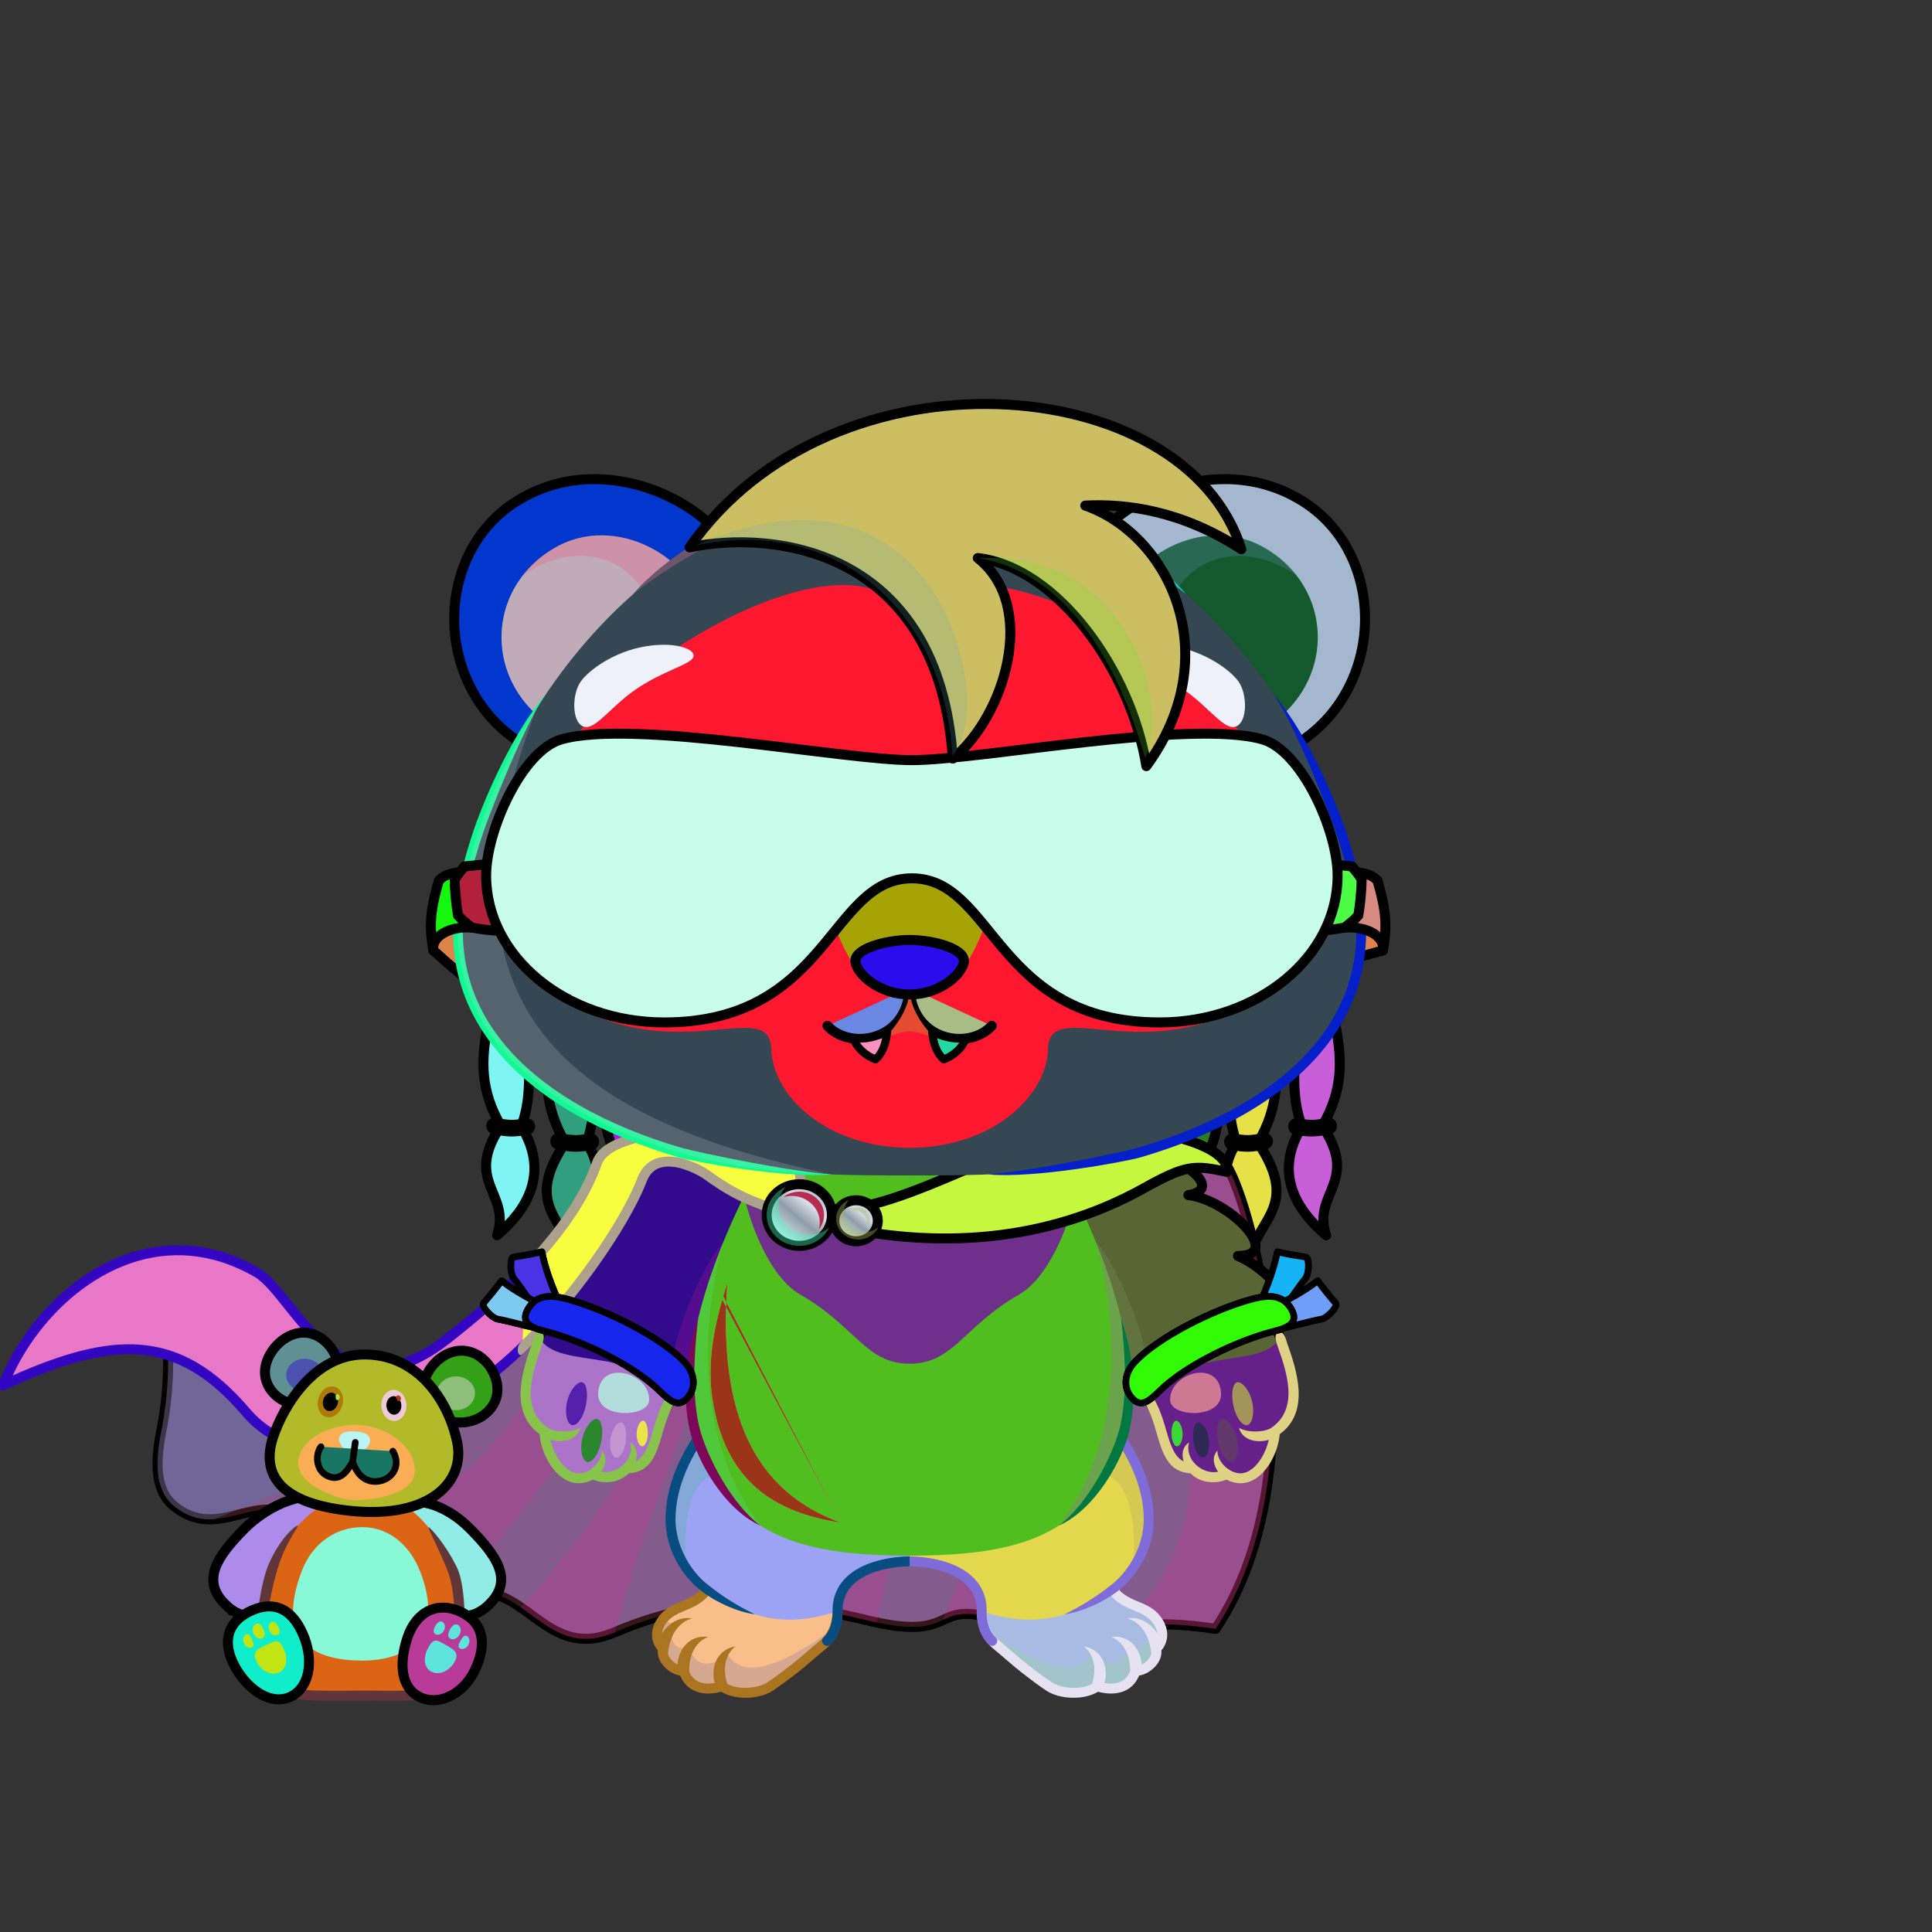 <svg xmlns="http://www.w3.org/2000/svg" xmlns:xlink="http://www.w3.org/1999/xlink" style="shape-rendering:geometricPrecision; text-rendering:geometricPrecision; image-rendering:optimizeQuality; fill-rule:evenodd; clip-rule:evenodd" version="1.1" viewBox="0 0 29000 29000" xml:space="preserve"><rect x="0" y="0" width="29000" height="29000" fill="#333333" stroke="none"/><defs><style type="text/css">.HairBack-Bear1fil423 {fill:url(#HairBack-Bear1id10)}
.HairBack-Bear1str0 {stroke:black;stroke-width:150;stroke-linecap:round;stroke-linejoin:round}
.HairBack-Bear1fil424 {fill:url(#HairBack-Bear1id120)}
.HairBack-Bear1fil425 {fill:url(#HairBack-Bear1id26)}
.HairBack-Bear1fil426 {fill:url(#HairBack-Bear1id560)}
.HairBack-Bear1fil22 {fill:none}
.HairBack-Bear1str8 {stroke:black;stroke-width:250;stroke-linecap:round;stroke-linejoin:round}
.HairBack-Bear1fil427 {fill:url(#HairBack-Bear1id1)}
.HairBack-Bear1fil428 {fill:url(#HairBack-Bear1id119)}
.HairBack-Bear1fil429 {fill:url(#HairBack-Bear1id24)}
.HairBack-Bear1fil430 {fill:url(#HairBack-Bear1id543)}
.Tail-Bear0fil22 {fill:none}
.RightFoot-Bear0fil35 {fill:#ffffff}
.RightFoot-Bear0fil14 {fill:black;fill-opacity:0.2}
.RightFoot-Bear0fil32 {fill:black;fill-rule:nonzero}
.RightLeg-Bear0fil437 {fill:url(#RightLeg-Bear0id151)}
.RightLeg-Bear0fil14 {fill:black;fill-opacity:0.2}
.RightLeg-Bear0fil32 {fill:black;fill-rule:nonzero}
.LeftFoot-Bear0fil35 {fill:#ffffff}
.LeftFoot-Bear0fil14 {fill:black;fill-opacity:0.2}
.LeftFoot-Bear0fil32 {fill:black;fill-rule:nonzero}
.LeftLeg-Bear0fil447 {fill:url(#LeftLeg-Bear0id520)}
.LeftLeg-Bear0fil14 {fill:black;fill-opacity:0.2}
.LeftLeg-Bear0fil32 {fill:black;fill-rule:nonzero}
.RightHand-Bear5fil14 {fill:black;fill-opacity:0.2}
.RightHand-Bear5fil456 {fill:url(#RightHand-Bear5id75)}
.RightHand-Bear5str10 {stroke:#2B2A29;stroke-width:20}
.RightHand-Bear5fil22 {fill:none}
.RightHand-Bear5str0 {stroke:black;stroke-width:150;stroke-linecap:round;stroke-linejoin:round}
.RightPaw-Bear0fil457 {fill:#fdfeff}
.RightPaw-Bear0fil32 {fill:black;fill-rule:nonzero}
.RightPaw-Bear0fil458 {fill:#A16A6A}
.LeftHand-Bear5fil469 {fill:url(#LeftHand-Bear5id76)}
.LeftHand-Bear5fil14 {fill:black;fill-opacity:0.2}
.LeftHand-Bear5fil22 {fill:none}
.LeftHand-Bear5str0 {stroke:black;stroke-width:150;stroke-linecap:round;stroke-linejoin:round}
.LeftPaw-Bear0fil457 {fill:#fdfeff}
.LeftPaw-Bear0fil32 {fill:black;fill-rule:nonzero}
.LeftPaw-Bear0fil458 {fill:#A16A6A}
.Body-Bear3fil476 {fill:url(#Body-Bear3id267)}
.Body-Bear3fil480 {fill:url(#Body-Bear3id422)}
.Body-Bear3fil14 {fill:black;fill-opacity:0.2}
.Body-Bear3fil32 {fill:black;fill-rule:nonzero}
.Body-Bear3fil22 {fill:none}
.Ears-Bear0fil484 {fill:url(#Ears-Bear0id402)}
.Ears-Bear0fil14 {fill:black;fill-opacity:0.2}
.Ears-Bear0fil486 {fill:url(#Ears-Bear0id67)}
.Ears-Bear0fil483 {fill:url(#Ears-Bear0id492)}
.Ears-Bear0str4 {stroke:black;stroke-width:150}
.Ears-Bear0fil485 {fill:url(#Ears-Bear0id427)}
.Head-Bear4fil517 {fill:url(#Head-Bear4id321)}
.Head-Bear4fil32 {fill:black;fill-rule:nonzero}
.Head-Bear4fil14 {fill:black;fill-opacity:0.2}
.Head-Bear4fil518 {fill:url(#Head-Bear4id818)}
.Head-Bear4fil519 {fill:url(#Head-Bear4id410)}
.Mouth-Bear5fil100 {fill:black}
.Mouth-Bear5fil22 {fill:none}
.Mouth-Bear5str0 {stroke:black;stroke-width:150;stroke-linecap:round;stroke-linejoin:round}
.Mouth-Bear5fil152 {fill:white}
.Mouth-Bear5str9 {stroke:black;stroke-width:120;stroke-linecap:round;stroke-linejoin:round}
.Eyes-Bear4fil546 {fill:url(#Eyes-Bear4id878)}
.Eyes-Bear4fil547 {fill:url(#Eyes-Bear4id941)}
.Eyes-Bear4fil548 {fill:url(#Eyes-Bear4id819)}
.Eyes-Bear4fil152 {fill:white}
.Eyes-Bear4fil157 {fill:black;fill-opacity:0.502}
.Eyes-Bear4fil549 {fill:url(#Eyes-Bear4id1012)}
.Eyes-Bear4fil550 {fill:url(#Eyes-Bear4id942)}
.Eyes-Bear4fil551 {fill:url(#Eyes-Bear4id820)}
.Eyes-Bear4fil14 {fill:black;fill-opacity:0.2}
.Eyes-Bear4fil155 {fill:#eef1f9}
.Eyes-Bear4fil22 {fill:none}
.Eyes-Bear4str4 {stroke:black;stroke-width:150}
.Moustache-Bear0fil22 {fill:none}
.Nose-Bear0fil598 {fill:url(#Nose-Bear0id451)}
.Nose-Bear0str0 {stroke:black;stroke-width:150;stroke-linecap:round;stroke-linejoin:round}
.Hair-Bear6fil14 {fill:black;fill-opacity:0.2}
.Hair-Bear6fil604 {fill:url(#Hair-Bear6id1014)}
.Hair-Bear6str0 {stroke:black;stroke-width:150;stroke-linecap:round;stroke-linejoin:round}
.BraceletLeather-Bigfil43new {fill:white;fill-opacity:0.2}
.BraceletLeather-Bigfil46new {fill:white;fill-rule:nonzero;fill-opacity:0.2}
.BraceletLeather-Bigfil51new {fill:url(#BraceletLeather-Bigid222new)}
.BraceletLeather-Bigstr3new {stroke:black;stroke-width:100;stroke-linecap:round;stroke-linejoin:round}
.BraceletLeather-Bigfil33new {fill:none}
.BraceletLeather-Bigfil52new {fill:url(#BraceletLeather-Bigid38new)}
.BraceletLeather-Bigfil53new {fill:url(#BraceletLeather-Bigid698new);fill-rule:nonzero}
.BraceletLeather-Bigstr4new {stroke:black;stroke-width:100}
.BraceletLeather-Bigfil47new {fill:none;fill-rule:nonzero}
.BraceletLeather-Bigfil54new {fill:url(#BraceletLeather-Bigid16new)}
.BraceletLeather-Bigfil55new {fill:url(#BraceletLeather-Bigid206new)}
.BraceletLeather-Bigfil56new {fill:url(#BraceletLeather-Bigid691new);fill-rule:nonzero}
.HatAviatorGooglesBack-Bigfil126 {fill:url(#HatAviatorGooglesBack-Bigid53)}
.HatAviatorGooglesBack-Bigstr2 {stroke:black;stroke-width:150;stroke-linejoin:round}
.HatAviatorGoogles-Bigfil129 {fill:url(#HatAviatorGoogles-Bigid56)}
.HatAviatorGoogles-Bigfil97 {fill:white;fill-opacity:0.502}
.HatAviatorGoogles-Bigfil98 {fill:black;fill-opacity:0.302}
.HatAviatorGoogles-Bigfil132 {fill:url(#HatAviatorGoogles-Bigid137);fill-opacity:0.2}
.HatAviatorGoogles-Bigfil133 {fill:url(#HatAviatorGoogles-Bigid136);fill-opacity:0.2}
.HatAviatorGoogles-Bigfil110 {fill:#666666}
.HatAviatorGoogles-Bigstr1 {stroke:black;stroke-width:150;stroke-linecap:round;stroke-linejoin:round}
.HatAviatorGoogles-Bigfil127 {fill:url(#HatAviatorGoogles-Bigid47)}
.HatAviatorGoogles-Bigfil128 {fill:url(#HatAviatorGoogles-Bigid48)}
.HatAviatorGoogles-Bigfil130 {fill:url(#HatAviatorGoogles-Bigid139);fill-opacity:0.702}
.HatAviatorGoogles-Bigstr7 {stroke:black;stroke-width:100;stroke-linecap:round;stroke-linejoin:round;stroke-opacity:0.702}
.HatAviatorGoogles-Bigfil131 {fill:url(#HatAviatorGoogles-Bigid140);fill-opacity:0.702}
.HatAviatorGoogles-Bigfil12 {fill:none}
.HatAviatorGoogles-Bigstr0 {stroke:black;stroke-width:150}
.AccessoryTeddyfil111 {fill:url(#AccessoryTeddyid56)}
.AccessoryTeddyfil3 {fill:black;fill-rule:nonzero}
.AccessoryTeddyfil112 {fill:url(#AccessoryTeddyid75)}
.AccessoryTeddyfil19 {fill:black;fill-opacity:0.502}
.AccessoryTeddyfil115 {fill:url(#AccessoryTeddyid69)}
.AccessoryTeddyfil117 {fill:url(#AccessoryTeddyid31)}
.AccessoryTeddyfil119 {fill:url(#AccessoryTeddyid5)}
.AccessoryTeddyfil120 {fill:url(#AccessoryTeddyid36)}
.AccessoryTeddyfil121 {fill:url(#AccessoryTeddyid41)}
.AccessoryTeddyfil15 {fill:black}
.AccessoryTeddyfil14 {fill:white}
.AccessoryTeddyfil109 {fill:url(#AccessoryTeddyid76)}
.AccessoryTeddystr1 {stroke:black;stroke-width:150}
.AccessoryTeddyfil110 {fill:url(#AccessoryTeddyid88)}
.AccessoryTeddyfil113 {fill:#B88531}
.AccessoryTeddyfil114 {fill:url(#AccessoryTeddyid10)}
.AccessoryTeddyfil116 {fill:url(#AccessoryTeddyid29)}
.AccessoryTeddyfil118 {fill:url(#AccessoryTeddyid27)}
.AccessoryTeddyfil2 {fill:none}
.AccessoryTeddystr8 {stroke:black;stroke-width:100;stroke-linecap:round;stroke-linejoin:round}
.NecklaceCapeRedBack-Bigfil3 {fill:black;fill-opacity:0.302}
.NecklaceCapeRedBack-Bigfil4 {fill:black;fill-opacity:0.2}
.NecklaceCapeRedBack-Bigfil20 {fill:url(#NecklaceCapeRedBack-Bigid5)}
.NecklaceCapeRedBack-Bigfil14 {fill:black;fill-rule:nonzero}
.NecklaceCapeRedBack-Bigfil0 {fill:#270306}
.NecklaceCapeRedBack-Bigstr0 {stroke:black;stroke-width:150;stroke-linecap:round;stroke-linejoin:round}
.NecklaceCapeRedBack-Bigfil19 {fill:url(#NecklaceCapeRedBack-Bigid33)}
.NecklaceCapeRedBack-Bigfil2 {fill:black;fill-opacity:0.502}
.NecklaceCapeRedBack-Bigstr2 {stroke:black;stroke-width:150;stroke-linecap:round;stroke-linejoin:round;stroke-opacity:0.502}
.NecklaceCapeRed-Bigfil22 {fill:url(#NecklaceCapeRed-Bigid16)}
.NecklaceCapeRed-Bigfil14 {fill:black;fill-rule:nonzero}
.NecklaceCapeRed-Bigfil10 {fill:black;fill-opacity:0.4}
.NecklaceCapeRed-Bigfil11 {fill:white;fill-opacity:0.8}
.NecklaceCapeRed-Bigfil21 {fill:url(#NecklaceCapeRed-Bigid25)}
.NecklaceCapeRed-Bigstr0 {stroke:black;stroke-width:150;stroke-linecap:round;stroke-linejoin:round}
.NecklaceCapeRed-Bigfil23 {fill:url(#NecklaceCapeRed-Bigid38)}
.NecklaceCapeRed-Bigstr1 {stroke:black;stroke-width:150}
.NecklaceCapeRed-Bigfil24 {fill:url(#NecklaceCapeRed-Bigid36)}
</style><linearGradient gradientUnits="userSpaceOnUse" id="HairBack-Bear1id10" x1="7680.55" x2="7680.55" xlink:href="#HairBack-Bear1id1" y1="18541.7" y2="13821.1">
  </linearGradient><linearGradient gradientUnits="userSpaceOnUse" id="HairBack-Bear1id120" x1="8614.74" x2="8614.74" xlink:href="#HairBack-Bear1id1" y1="18706.5" y2="14009.2">
  </linearGradient><linearGradient gradientUnits="userSpaceOnUse" id="HairBack-Bear1id26" x1="9473.08" x2="9473.08" xlink:href="#HairBack-Bear1id1" y1="19130.5" y2="14390.8">
  </linearGradient><linearGradient gradientUnits="userSpaceOnUse" id="HairBack-Bear1id560" x1="10380.3" x2="10380.3" xlink:href="#HairBack-Bear1id1" y1="19562.9" y2="14823.2">
  </linearGradient><linearGradient gradientUnits="userSpaceOnUse" id="HairBack-Bear1id119" x1="18752.7" x2="18752.7" xlink:href="#HairBack-Bear1id1" y1="18706.5" y2="14009.2">
  </linearGradient><linearGradient gradientUnits="userSpaceOnUse" id="HairBack-Bear1id24" x1="17894.3" x2="17894.3" xlink:href="#HairBack-Bear1id1" y1="19130.5" y2="14390.8">
  </linearGradient><linearGradient gradientUnits="userSpaceOnUse" id="HairBack-Bear1id543" x1="16987.1" x2="16987.1" xlink:href="#HairBack-Bear1id1" y1="19562.9" y2="14823.2">
  </linearGradient><linearGradient gradientUnits="objectBoundingBox" id="RightLeg-Bear0id151" x1="50%" x2="50%" xlink:href="#RightLeg-Bear0id150" y1="100%" y2="0%">
  </linearGradient><linearGradient gradientUnits="objectBoundingBox" id="LeftLeg-Bear0id520" x1="50%" x2="50%" xlink:href="#LeftLeg-Bear0id150" y1="100%" y2="0%">
  </linearGradient><linearGradient gradientUnits="userSpaceOnUse" id="RightHand-Bear5id75" x1="17042.3" x2="17994.1" y1="17293.3" y2="21110.7">
   <stop offset="0" style="stop-opacity:1; stop-color:#ccd2d9"/>
   <stop offset="0.078" style="stop-opacity:1; stop-color:#ccd2d9"/>
   <stop offset="0.769" style="stop-opacity:1; stop-color:#fdfeff"/>
   <stop offset="1" style="stop-opacity:1; stop-color:#fdfeff"/>
  </linearGradient><linearGradient gradientUnits="userSpaceOnUse" id="LeftHand-Bear5id76" x1="10265.3" x2="9313.56" xlink:href="#LeftHand-Bear5id75" y1="17293.3" y2="21110.7">
  </linearGradient><linearGradient gradientUnits="objectBoundingBox" id="Body-Bear3id267" x1="50%" x2="50%" xlink:href="#Body-Bear3id266" y1="0%" y2="100%">
  </linearGradient><linearGradient gradientUnits="userSpaceOnUse" id="Body-Bear3id422" x1="13653.8" x2="13653.8" xlink:href="#Body-Bear3id310" y1="17441.9" y2="20469.9">
  </linearGradient><linearGradient gradientUnits="userSpaceOnUse" id="Ears-Bear0id402" x1="8065.58" x2="9960.94" xlink:href="#Ears-Bear0id67" y1="8364.76" y2="10751.5">
  </linearGradient><linearGradient gradientUnits="userSpaceOnUse" id="Ears-Bear0id492" x1="7610.61" x2="10308.8" xlink:href="#Ears-Bear0id124" y1="7700.59" y2="10916.2">
  </linearGradient><linearGradient gradientUnits="userSpaceOnUse" id="Ears-Bear0id427" x1="19697" x2="16998.8" xlink:href="#Ears-Bear0id124" y1="7700.59" y2="10916.2">
  </linearGradient><linearGradient gradientUnits="objectBoundingBox" id="Head-Bear4id321" x1="50%" x2="50%" y1="0%" y2="100%">
   <stop offset="0" style="stop-opacity:1; stop-color:#ffffff"/>
   <stop offset="0.58" style="stop-opacity:1; stop-color:#fdfeff"/>
   <stop offset="1" style="stop-opacity:1; stop-color:#ccd2d9"/>
  </linearGradient><linearGradient gradientUnits="userSpaceOnUse" id="Head-Bear4id818" x1="13653.8" x2="13653.8" xlink:href="#Head-Bear4id567" y1="17229.8" y2="8781.44">
  </linearGradient><linearGradient gradientUnits="userSpaceOnUse" id="Head-Bear4id410" x1="13653.8" x2="13653.8" xlink:href="#Head-Bear4id133" y1="14566.8" y2="11645">
  </linearGradient><linearGradient gradientUnits="userSpaceOnUse" id="Eyes-Bear4id878" x1="10420.7" x2="9701.8" xlink:href="#Eyes-Bear4id27" y1="14655.4" y2="11537.7">
  </linearGradient><linearGradient gradientUnits="userSpaceOnUse" id="Eyes-Bear4id941" x1="8807.8" x2="11648" xlink:href="#Eyes-Bear4id57" y1="12994.7" y2="12994.7">
  </linearGradient><linearGradient gradientUnits="userSpaceOnUse" id="Eyes-Bear4id819" x1="10223.5" x2="10438.8" xlink:href="#Eyes-Bear4id384" y1="11487" y2="14202">
  </linearGradient><linearGradient gradientUnits="userSpaceOnUse" id="Eyes-Bear4id1012" x1="16886.9" x2="17605.9" xlink:href="#Eyes-Bear4id27" y1="14655.4" y2="11537.7">
  </linearGradient><linearGradient gradientUnits="userSpaceOnUse" id="Eyes-Bear4id942" x1="18499.9" x2="15659.6" xlink:href="#Eyes-Bear4id57" y1="12994.7" y2="12994.7">
  </linearGradient><linearGradient gradientUnits="userSpaceOnUse" id="Eyes-Bear4id820" x1="17084.2" x2="16868.9" xlink:href="#Eyes-Bear4id384" y1="11487" y2="14202">
  </linearGradient><linearGradient gradientUnits="userSpaceOnUse" id="Nose-Bear0id451" x1="13653.8" x2="13653.8" y1="14108.6" y2="14926.9">
   <stop offset="0" style="stop-opacity:1; stop-color:#FFCCCC"/>
   <stop offset="1" style="stop-opacity:1; stop-color:#453F2C"/>
  </linearGradient><linearGradient gradientUnits="userSpaceOnUse" id="Hair-Bear6id1014" x1="17919.4" x2="11063.8" xlink:href="#Hair-Bear6id49" y1="10137.2" y2="7426.22">
  </linearGradient><linearGradient gradientUnits="userSpaceOnUse" id="BraceletLeather-Bigid222new" x1="8086.3" x2="7982.38" xlink:href="#BraceletLeather-Bigid14new" y1="19659.1" y2="18801.5">
  </linearGradient><linearGradient gradientUnits="userSpaceOnUse" id="BraceletLeather-Bigid38new" x1="7999.57" x2="7492.63" xlink:href="#BraceletLeather-Bigid14new" y1="19911.5" y2="19246.5">
  </linearGradient><linearGradient gradientUnits="userSpaceOnUse" id="BraceletLeather-Bigid698new" x1="8077.58" x2="10215.1" xlink:href="#BraceletLeather-Bigid691new" y1="19870.6" y2="20648.6">
  </linearGradient><linearGradient gradientUnits="userSpaceOnUse" id="BraceletLeather-Bigid16new" x1="19221.4" x2="19325.3" xlink:href="#BraceletLeather-Bigid14new" y1="19659.1" y2="18801.5">
  </linearGradient><linearGradient gradientUnits="userSpaceOnUse" id="BraceletLeather-Bigid206new" x1="19308.1" x2="19815" xlink:href="#BraceletLeather-Bigid14new" y1="19911.5" y2="19246.5">
  </linearGradient><linearGradient gradientUnits="userSpaceOnUse" id="HatAviatorGooglesBack-Bigid53" x1="6495.48" x2="20770.8" xlink:href="#HatAviatorGooglesBack-Bigid19" y1="14765.9" y2="14765.9">
  </linearGradient><linearGradient gradientUnits="userSpaceOnUse" id="HatAviatorGoogles-Bigid56" x1="10057.6" x2="17317.5" xlink:href="#HatAviatorGoogles-Bigid38" y1="15887.3" y2="10471.6">
  </linearGradient><linearGradient gradientUnits="userSpaceOnUse" id="HatAviatorGoogles-Bigid137" x1="16100.9" x2="18001.7" xlink:href="#HatAviatorGoogles-Bigid132" y1="14810.3" y2="11814.1">
  </linearGradient><linearGradient gradientUnits="userSpaceOnUse" id="HatAviatorGoogles-Bigid136" x1="9362.18" x2="11263" xlink:href="#HatAviatorGoogles-Bigid132" y1="14810.3" y2="11814.1">
  </linearGradient><linearGradient gradientUnits="userSpaceOnUse" id="HatAviatorGoogles-Bigid47" x1="19773.9" x2="20064.5" xlink:href="#HatAviatorGoogles-Bigid36" y1="13939.4" y2="12953.5">
  </linearGradient><linearGradient gradientUnits="userSpaceOnUse" id="HatAviatorGoogles-Bigid48" x1="7199.38" x2="7490" xlink:href="#HatAviatorGoogles-Bigid36" y1="13939.4" y2="12953.5">
  </linearGradient><linearGradient gradientUnits="userSpaceOnUse" id="HatAviatorGoogles-Bigid139" x1="14711.9" x2="19301.3" xlink:href="#HatAviatorGoogles-Bigid138" y1="12461.4" y2="14040.1">
  </linearGradient><linearGradient gradientUnits="userSpaceOnUse" id="HatAviatorGoogles-Bigid140" x1="12652" x2="8062.53" xlink:href="#HatAviatorGoogles-Bigid138" y1="12461.4" y2="14040.1">
  </linearGradient><linearGradient gradientUnits="userSpaceOnUse" id="AccessoryTeddyid56" x1="5274.88" x2="5544.57" y1="25442.4" y2="22421.3">
   <stop offset="0" style="stop-opacity:1; stop-color:#B88531"/>
   <stop offset="0.149" style="stop-opacity:1; stop-color:#99672C"/>
   <stop offset="0.639" style="stop-opacity:1; stop-color:#9C6E24"/>
   <stop offset="1" style="stop-opacity:1; stop-color:#523100"/>
  </linearGradient><linearGradient gradientUnits="userSpaceOnUse" id="AccessoryTeddyid75" x1="5571.12" x2="5255.06" xlink:href="#AccessoryTeddyid5" y1="22926.7" y2="24922">
  </linearGradient><linearGradient gradientUnits="userSpaceOnUse" id="AccessoryTeddyid69" x1="5447.62" x2="5256.22" xlink:href="#AccessoryTeddyid5" y1="21348.3" y2="22556.4">
  </linearGradient><linearGradient gradientUnits="userSpaceOnUse" id="AccessoryTeddyid31" x1="4032.54" x2="3912.76" xlink:href="#AccessoryTeddyid5" y1="24354.6" y2="25110.8">
  </linearGradient><linearGradient gradientUnits="userSpaceOnUse" id="AccessoryTeddyid36" x1="4875.13" x2="5044.37" y1="21255" y2="20829.7">
   <stop offset="0" style="stop-opacity:1; stop-color:#5C3600"/>
   <stop offset="0.51" style="stop-opacity:1; stop-color:#2C160A"/>
   <stop offset="1" style="stop-opacity:1; stop-color:#3F261A"/>
  </linearGradient><linearGradient gradientUnits="userSpaceOnUse" id="AccessoryTeddyid41" x1="5933.75" x2="5890.77" xlink:href="#AccessoryTeddyid36" y1="21325.3" y2="20867.1">
  </linearGradient><linearGradient gradientUnits="userSpaceOnUse" id="AccessoryTeddyid76" x1="7386.63" x2="5965.55" xlink:href="#AccessoryTeddyid56" y1="24047.7" y2="22751.4">
  </linearGradient><linearGradient gradientUnits="userSpaceOnUse" id="AccessoryTeddyid88" x1="3357.21" x2="4839.21" xlink:href="#AccessoryTeddyid56" y1="24050.5" y2="22671">
  </linearGradient><linearGradient gradientUnits="userSpaceOnUse" id="AccessoryTeddyid10" x1="4764.52" x2="6162.34" y1="22575.4" y2="20450.7">
   <stop offset="0" style="stop-opacity:1; stop-color:#B88531"/>
   <stop offset="0.149" style="stop-opacity:1; stop-color:#99672C"/>
   <stop offset="0.502" style="stop-opacity:1; stop-color:#9C6E24"/>
   <stop offset="1" style="stop-opacity:1; stop-color:#FFC44F"/>
  </linearGradient><linearGradient gradientUnits="userSpaceOnUse" id="AccessoryTeddyid29" x1="3813.38" x2="4245.66" xlink:href="#AccessoryTeddyid27" y1="24177.4" y2="25442.6">
  </linearGradient><linearGradient gradientUnits="userSpaceOnUse" id="NecklaceCapeRedBack-Bigid5" x1="928.05" x2="7023.91" y1="19047.7" y2="21436.7">
   <stop offset="0" style="stop-opacity:1; stop-color:#CC3300"/>
   <stop offset="0.271" style="stop-opacity:1; stop-color:#E6420C"/>
   <stop offset="0.529" style="stop-opacity:1; stop-color:#A82E02"/>
   <stop offset="1" style="stop-opacity:1; stop-color:#9D1F10"/>
  </linearGradient><linearGradient gradientUnits="userSpaceOnUse" id="NecklaceCapeRedBack-Bigid33" x1="5176.91" x2="15935.1" xlink:href="#NecklaceCapeRedBack-Bigid2" y1="24677.9" y2="16784.1">
  </linearGradient><linearGradient gradientUnits="userSpaceOnUse" id="NecklaceCapeRed-Bigid16" x1="7872.13" x2="12033.3" y1="18299.3" y2="18553.8">
   <stop offset="0" style="stop-opacity:1; stop-color:#9D1F10"/>
   <stop offset="0.529" style="stop-opacity:1; stop-color:#E3410C"/>
   <stop offset="1" style="stop-opacity:1; stop-color:#490033"/>
  </linearGradient><linearGradient gradientUnits="userSpaceOnUse" id="NecklaceCapeRed-Bigid25" x1="18331.1" x2="12499.1" xlink:href="#NecklaceCapeRed-Bigid8" y1="17546.1" y2="17782.8">
  </linearGradient><linearGradient gradientUnits="objectBoundingBox" id="NecklaceCapeRed-Bigid38" x1="82.414%" x2="17.586%" xlink:href="#NecklaceCapeRed-Bigid30" y1="12.622%" y2="87.378%">
  </linearGradient><linearGradient gradientUnits="objectBoundingBox" id="NecklaceCapeRed-Bigid36" x1="82.414%" x2="17.586%" xlink:href="#NecklaceCapeRed-Bigid30" y1="12.622%" y2="87.378%">
  </linearGradient><linearGradient gradientUnits="userSpaceOnUse" id="HairBack-Bear1id1" x1="19686.9" x2="19686.9" y1="18541.7" y2="13821.1">
   <stop offset="0" style="stop-opacity:1; stop-color:#f6d0a5"/>
   <stop offset="0.18" style="stop-opacity:1; stop-color:#f6d0a5"/>
   <stop offset="1" style="stop-opacity:1; stop-color:#dbaf7d"/>
  </linearGradient><linearGradient gradientUnits="userSpaceOnUse" id="RightLeg-Bear0id150" x1="15526.7" x2="15526.7" y1="24311.8" y2="20742.8">
   <stop offset="0" style="stop-opacity:1; stop-color:#ffffff"/>
   <stop offset="0.278" style="stop-opacity:1; stop-color:#ffffff"/>
   <stop offset="1" style="stop-opacity:1; stop-color:#fdfeff"/>
  </linearGradient><linearGradient gradientUnits="userSpaceOnUse" id="LeftLeg-Bear0id150" x1="15526.7" x2="15526.7" y1="24311.8" y2="20742.8">
   <stop offset="0" style="stop-opacity:1; stop-color:#ffffff"/>
   <stop offset="0.278" style="stop-opacity:1; stop-color:#ffffff"/>
   <stop offset="1" style="stop-opacity:1; stop-color:#fdfeff"/>
  </linearGradient><linearGradient gradientUnits="userSpaceOnUse" id="LeftHand-Bear5id75" x1="17042.3" x2="17994.1" y1="17293.3" y2="21110.7">
   <stop offset="0" style="stop-opacity:1; stop-color:#ccd2d9"/>
   <stop offset="0.078" style="stop-opacity:1; stop-color:#ccd2d9"/>
   <stop offset="0.769" style="stop-opacity:1; stop-color:#fdfeff"/>
   <stop offset="1" style="stop-opacity:1; stop-color:#fdfeff"/>
  </linearGradient><linearGradient gradientUnits="userSpaceOnUse" id="Body-Bear3id266" x1="13653.8" x2="13653.8" y1="17442" y2="23250.9">
   <stop offset="0" style="stop-opacity:1; stop-color:#ccd2d9"/>
   <stop offset="0.059" style="stop-opacity:1; stop-color:#ccd2d9"/>
   <stop offset="0.529" style="stop-opacity:1; stop-color:#fdfeff"/>
   <stop offset="1" style="stop-opacity:1; stop-color:#ffffff"/>
  </linearGradient><linearGradient gradientUnits="userSpaceOnUse" id="Body-Bear3id310" x1="13653.8" x2="13653.8" y1="17946" y2="23169.7">
   <stop offset="0" style="stop-opacity:1; stop-color:#e4ebf2"/>
   <stop offset="0.478" style="stop-opacity:1; stop-color:#fdfeff"/>
   <stop offset="1" style="stop-opacity:1; stop-color:#fdfeff"/>
  </linearGradient><linearGradient gradientUnits="userSpaceOnUse" id="Ears-Bear0id67" x1="19243.1" x2="17345.7" y1="8365.42" y2="10750.8">
   <stop offset="0" style="stop-opacity:1; stop-color:#F2E6E6"/>
   <stop offset="1" style="stop-opacity:1; stop-color:#B58383"/>
  </linearGradient><linearGradient gradientUnits="userSpaceOnUse" id="Ears-Bear0id124" x1="6835.68" x2="9754.72" y1="7449.24" y2="10928">
   <stop offset="0" style="stop-opacity:1; stop-color:#fdfeff"/>
   <stop offset="1" style="stop-opacity:1; stop-color:#ccd2d9"/>
  </linearGradient><linearGradient gradientUnits="userSpaceOnUse" id="Head-Bear4id567" x1="12448.6" x2="14915.2" y1="11514.7" y2="11514.7">
   <stop offset="0" style="stop-opacity:1; stop-color:#fdfeff"/>
   <stop offset="1" style="stop-opacity:1; stop-color:#ffffff"/>
  </linearGradient><linearGradient gradientUnits="userSpaceOnUse" id="Head-Bear4id133" x1="13681.9" x2="13681.9" y1="17844" y2="15520.7">
   <stop offset="0" style="stop-opacity:1; stop-color:#e4ebf2"/>
   <stop offset="1" style="stop-opacity:1; stop-color:#fdfeff"/>
  </linearGradient><linearGradient gradientUnits="userSpaceOnUse" id="Eyes-Bear4id27" x1="16937.6" x2="16937.6" y1="14961.3" y2="11448.6">
   <stop offset="0" style="stop-opacity:1; stop-color:#476080"/>
   <stop offset="1" style="stop-opacity:1; stop-color:black"/>
  </linearGradient><linearGradient gradientUnits="objectBoundingBox" id="Eyes-Bear4id57" x1="100%" x2="0%" y1="50%" y2="50%">
   <stop offset="0" style="stop-opacity:1; stop-color:#476080"/>
   <stop offset="0.502" style="stop-opacity:1; stop-color:#cee3ff"/>
   <stop offset="1" style="stop-opacity:1; stop-color:#476080"/>
  </linearGradient><linearGradient gradientUnits="userSpaceOnUse" id="Eyes-Bear4id384" x1="16417.8" x2="16417.8" y1="11784.3" y2="14068.5">
   <stop offset="0" style="stop-opacity:1; stop-color:black"/>
   <stop offset="0.45" style="stop-opacity:1; stop-color:black"/>
   <stop offset="1" style="stop-opacity:1; stop-color:#344a66"/>
  </linearGradient><linearGradient gradientUnits="userSpaceOnUse" id="Hair-Bear6id49" x1="13715.8" x2="13715.8" y1="6802.99" y2="8218.57">
   <stop offset="0" style="stop-opacity:1; stop-color:#dbaf7d"/>
   <stop offset="1" style="stop-opacity:1; stop-color:#f6d0a5"/>
  </linearGradient><linearGradient gradientUnits="userSpaceOnUse" id="BraceletLeather-Bigid14new" x1="8682.96" x2="8745.92" y1="19682.8" y2="19053.1">
   <stop offset="0" style="stop-opacity:1; stop-color:#683501"/>
   <stop offset="1" style="stop-opacity:1; stop-color:#B08227"/>
  </linearGradient><linearGradient gradientUnits="userSpaceOnUse" id="BraceletLeather-Bigid691new" x1="19230.1" x2="17092.5" y1="19870.6" y2="20648.6">
   <stop offset="0" style="stop-opacity:1; stop-color:#643300"/>
   <stop offset="0.322" style="stop-opacity:1; stop-color:#B5872A"/>
   <stop offset="1" style="stop-opacity:1; stop-color:#643200"/>
  </linearGradient><linearGradient gradientUnits="userSpaceOnUse" id="HatAviatorGooglesBack-Bigid19" x1="6964.88" x2="20399" y1="14511.3" y2="14511.3">
   <stop offset="0" style="stop-opacity:1; stop-color:#303030"/>
   <stop offset="0.502" style="stop-opacity:1; stop-color:#170606"/>
   <stop offset="1" style="stop-opacity:1; stop-color:#3B3B3B"/>
  </linearGradient><linearGradient gradientUnits="userSpaceOnUse" id="HatAviatorGoogles-Bigid38" x1="10295.5" x2="17078.9" y1="15766.9" y2="10556.1">
   <stop offset="0" style="stop-opacity:1; stop-color:#241C1C"/>
   <stop offset="0.502" style="stop-opacity:1; stop-color:#3D3733"/>
   <stop offset="1" style="stop-opacity:1; stop-color:#6B5E54"/>
  </linearGradient><linearGradient gradientUnits="userSpaceOnUse" id="HatAviatorGoogles-Bigid132" x1="15685.5" x2="17365.7" y1="16650.7" y2="14002.3">
   <stop offset="0" style="stop-opacity:1; stop-color:#516C9E"/>
   <stop offset="0.251" style="stop-opacity:1; stop-color:#312F45"/>
   <stop offset="0.51" style="stop-opacity:1; stop-color:#572D1E"/>
   <stop offset="1" style="stop-opacity:1; stop-color:#C27734"/>
  </linearGradient><linearGradient gradientUnits="userSpaceOnUse" id="HatAviatorGoogles-Bigid36" x1="18907.9" x2="19153.1" y1="15255.9" y2="14307.3">
   <stop offset="0" style="stop-opacity:1; stop-color:#968B8B"/>
   <stop offset="0.51" style="stop-opacity:1; stop-color:#7D6C50"/>
   <stop offset="1" style="stop-opacity:1; stop-color:#FFF8ED"/>
  </linearGradient><linearGradient gradientUnits="userSpaceOnUse" id="HatAviatorGoogles-Bigid138" x1="12730.8" x2="8420.04" y1="12488.6" y2="13971.5">
   <stop offset="0" style="stop-opacity:1; stop-color:#968B8B"/>
   <stop offset="0.251" style="stop-opacity:1; stop-color:#FFF7EB"/>
   <stop offset="0.51" style="stop-opacity:1; stop-color:#9C866D"/>
   <stop offset="1" style="stop-opacity:1; stop-color:#FFF8ED"/>
  </linearGradient><linearGradient gradientUnits="userSpaceOnUse" id="AccessoryTeddyid5" x1="6771.67" x2="6651.69" y1="24347.4" y2="25104.8">
   <stop offset="0" style="stop-opacity:1; stop-color:#F2D996"/>
   <stop offset="1" style="stop-opacity:1; stop-color:#C79A45"/>
  </linearGradient><linearGradient gradientUnits="userSpaceOnUse" id="AccessoryTeddyid27" x1="7031.19" x2="6244.99" y1="24298.4" y2="25352.6">
   <stop offset="0" style="stop-opacity:1; stop-color:#B88531"/>
   <stop offset="0.329" style="stop-opacity:1; stop-color:#99672C"/>
   <stop offset="0.541" style="stop-opacity:1; stop-color:#9C6E24"/>
   <stop offset="1" style="stop-opacity:1; stop-color:#523100"/>
  </linearGradient><linearGradient gradientUnits="userSpaceOnUse" id="NecklaceCapeRedBack-Bigid2" x1="5802.55" x2="15394.4" y1="24344" y2="17117.2">
   <stop offset="0" style="stop-opacity:1; stop-color:#B02C00"/>
   <stop offset="0.369" style="stop-opacity:1; stop-color:#B82E00"/>
   <stop offset="0.71" style="stop-opacity:1; stop-color:#630116"/>
   <stop offset="1" style="stop-opacity:1; stop-color:#1D0029"/>
  </linearGradient><linearGradient gradientUnits="userSpaceOnUse" id="NecklaceCapeRed-Bigid8" x1="17530.6" x2="12330.9" y1="17814.8" y2="18031.5">
   <stop offset="0" style="stop-opacity:1; stop-color:#B02C00"/>
   <stop offset="0.271" style="stop-opacity:1; stop-color:#B82E00"/>
   <stop offset="0.769" style="stop-opacity:1; stop-color:#630116"/>
   <stop offset="1" style="stop-opacity:1; stop-color:#1D0029"/>
  </linearGradient><linearGradient gradientUnits="objectBoundingBox" id="NecklaceCapeRed-Bigid30" x1="82.414%" x2="17.586%" y1="12.622%" y2="87.378%">
   <stop offset="0" style="stop-opacity:1; stop-color:#B3C0CC"/>
   <stop offset="0.271" style="stop-opacity:1; stop-color:#D8DDE6"/>
   <stop offset="0.541" style="stop-opacity:1; stop-color:#909DA8"/>
   <stop offset="1" style="stop-opacity:1; stop-color:#DBF5FF"/>
  </linearGradient></defs><g id="HatAviatorGooglesBack-Big">
 <animateTransform additive="sum" attributeName="transform" dur="10" repeatCount="indefinite" type="translate" values="0;0 200;0;0 200;0;0 200;0;0 200;0"/>
  <path class="HatAviatorGooglesBack-Bigfil126 HatAviatorGooglesBack-Bigstr2" d="M13042 16185c2309,-380 5812,-1405 7715,-1918 35,-385 -1,-660 -80,-1046 -1667,396 -5367,2080 -7768,2465 -2402,386 -4206,-152 -6305,-2483 -79,386 -133,679 -98,1064 2203,2014 4226,2298 6536,1918z" style="fill:#df8449"/>
 </g><g id="HairBack-Bear1">
 <animateTransform additive="sum" attributeName="transform" dur="10" repeatCount="indefinite" type="translate" values="0;0 200;0;0 200;0;0 200;0;0 200;0"/>
  <path class="HairBack-Bear1fil423 HairBack-Bear1str0" d="M7485 13841c124,1252 -596,1980 33,3059 -566,847 159,1009 -57,1642 430,-364 803,-920 364,-1635 355,-938 -273,-2065 280,-3085 -213,-5 -408,24 -620,19z" style="fill:#7ff4f5"/>
  <path class="HairBack-Bear1fil424 HairBack-Bear1str0" d="M8403 14030c125,1252 -549,2044 81,3123 -567,847 -121,1089 72,1554 119,-509 689,-846 249,-1560 355,-939 -335,-2117 218,-3137 -212,-5 -407,25 -620,20z" style="fill:#319e80"/>
  <path class="HairBack-Bear1fil425 HairBack-Bear1str0" d="M9259 14411c125,1252 -549,2045 81,3124 -566,847 -10,1131 183,1595 118,-508 600,-905 160,-1619 355,-939 -356,-2100 196,-3120 -212,-5 -407,25 -620,20z" style="fill:#af19e3"/>
  <path class="HairBack-Bear1fil426 HairBack-Bear1str0" d="M10167 14844c124,1252 -550,2044 80,3123 -566,847 -10,1131 183,1596 118,-508 496,-906 56,-1620 355,-938 -252,-2099 301,-3119 -213,-5 -408,24 -620,20z" style="fill:#8f3694"/>
  <path class="HairBack-Bear1fil22 HairBack-Bear1str8" d="M7424 16901c205,41 277,44 483,8" style="fill:#990be2"/>
  <path class="HairBack-Bear1fil22 HairBack-Bear1str8" d="M8385 17130c206,41 278,44 483,8" style="fill:#1ecdb8"/>
  <path class="HairBack-Bear1fil22 HairBack-Bear1str8" d="M9264 17529c164,13 273,12 479,-25" style="fill:#7fa94d"/>
  <path class="HairBack-Bear1fil427 HairBack-Bear1str0" d="M19883 13841c-125,1252 596,1980 -34,3059 566,847 -159,1009 57,1642 -430,-364 -803,-920 -363,-1635 -355,-938 272,-2065 -280,-3085 212,-5 407,24 620,19z" style="fill:#c85ed8"/>
  <path class="HairBack-Bear1fil428 HairBack-Bear1str0" d="M18964 14030c-124,1252 550,2044 -80,3123 566,847 120,1089 -73,1554 -118,-509 -689,-846 -249,-1560 -355,-939 335,-2117 -218,-3137 213,-5 408,25 620,20z" style="fill:#e5e147"/>
  <path class="HairBack-Bear1fil429 HairBack-Bear1str0" d="M18108 14411c-125,1252 549,2045 -80,3124 566,847 10,1131 -183,1595 -119,-508 -601,-905 -161,-1619 -355,-939 357,-2100 -196,-3120 212,-5 408,25 620,20z" style="fill:#2c7e21"/>
  <path class="HairBack-Bear1fil430 HairBack-Bear1str0" d="M17201 14844c-125,1252 549,2044 -81,3123 567,847 10,1131 -183,1596 -118,-508 -495,-906 -55,-1620 -356,-938 251,-2099 -301,-3119 212,-5 407,24 620,20z" style="fill:#8abe1f"/>
  <path class="HairBack-Bear1fil22 HairBack-Bear1str8" d="M19944 16901c-206,41 -278,44 -483,8" style="fill:#ea359f"/>
  <path class="HairBack-Bear1fil22 HairBack-Bear1str8" d="M18982 17130c-205,41 -278,44 -483,8" style="fill:#9cd9b1"/>
  <path class="HairBack-Bear1fil22 HairBack-Bear1str8" d="M18104 17529c-164,13 -274,12 -479,-25" style="fill:#da1815"/>
 </g><g id="NecklaceCapeRedBack-Big">
  <animateTransform additive="sum" attributeName="transform" dur="10" repeatCount="indefinite" type="translate" values="0;0 200;0;0 200;0;0 200;0;0 200;0"/>
  <g id="_1834097534960">
   <polygon class="NecklaceCapeRedBack-Bigfil0 NecklaceCapeRedBack-Bigstr0" points="8029,23206 6829,24552 6300,23863 "/>
   <path class="NecklaceCapeRedBack-Bigfil19 NecklaceCapeRedBack-Bigstr0" d="M2010 18868c2841,175 2554,2756 4778,1544 865,-472 2455,-2279 2722,-2871 93,-83 1127,-892 1443,-902 108,-3 1579,645 2217,616 2953,-134 3332,-512 3673,-398 287,97 -7,368 503,412 558,48 954,63 1053,208 398,577 1440,4596 -153,6972 -2119,-314 -1367,593 -2610,323 -598,-131 -730,-512 -1021,-541 -584,-60 -398,379 -1600,90 -992,-239 -2283,-470 -3783,178 -898,389 -1239,-469 -1885,-589 -247,-46 -939,-94 -520,576 156,251 -1141,21 -1556,-237 -884,-549 -126,-798 -618,-1302 -726,-742 -1314,257 -2048,-346 -250,-206 -290,-584 -188,-1097 230,-1154 85,-2273 -407,-2636z" style="fill:#315caf"/>
   <path class="NecklaceCapeRedBack-Bigfil2 NecklaceCapeRedBack-Bigstr2" d="M2010 18868c2841,175 2554,2756 4778,1544 865,-472 2455,-2279 2722,-2871 93,-83 1127,-892 1443,-902 108,-3 1579,645 2217,616 2953,-134 3332,-512 3673,-398 287,97 -7,368 503,412 558,48 954,63 1053,208 398,577 1440,4596 -153,6972 -2119,-314 -1367,593 -2610,323 -598,-131 -730,-512 -1021,-541 -584,-60 -398,379 -1600,90 -992,-239 -2283,-470 -3783,178 -898,389 -1239,-469 -1885,-589 -247,-46 -939,-94 -520,576 156,251 -1141,21 -1556,-237 -884,-549 -126,-798 -618,-1302 -726,-742 -1314,257 -2048,-346 -250,-206 -290,-584 -188,-1097 230,-1154 85,-2273 -407,-2636z" style="fill:#d65d6d"/>
   <path class="NecklaceCapeRedBack-Bigfil3" d="M3214 22803c2364,-931 2756,-1464 3401,-1943 645,-479 1140,-1000 1598,-1667 -497,522 -1035,1006 -1425,1219 -2224,1212 -1937,-1369 -4778,-1544 492,363 637,1482 407,2636 -102,513 -62,891 188,1097 213,175 414,215 609,202z" style="fill:#467eb0"/>
   <path class="NecklaceCapeRedBack-Bigfil4" d="M16781 24499c2203,-2166 451,-4651 155,-7054 68,-14 138,-27 210,-40 513,-130 1154,-73 1253,72 398,577 1440,4596 -153,6972 -834,-124 -1223,-58 -1465,50zm-7804 -6292c530,-577 401,-374 533,-666 93,-83 125,-279 442,-288 34,-1 258,100 545,238 -154,2529 -3494,6197 -3721,6474 -214,96 146,549 -1,615 -355,160 -1346,-238 -1504,-331 -468,-274 -482,-480 -458,-685 3488,-1929 3387,-3141 4164,-5357zm2070 -447c195,97 387,192 546,273 -867,2143 -1936,4840 -2361,6466 -658,285 -1018,-100 -1418,-374 2078,-2243 2906,-4631 3233,-6365zm1363 472c790,-22 1398,-104 1977,-219 -340,2168 -822,4782 -1229,6340 -45,-9 -93,-20 -143,-32 -605,-146 -1322,-289 -2129,-231 1464,-2728 1649,-4588 1524,-5858zm2860 -415c267,-63 545,-131 847,-199 260,2010 767,4373 -1186,6780 -107,-86 -198,-155 -316,-167 -228,-24 -339,29 -461,85 1381,-3182 1443,-5220 1116,-6499z" style="fill:#ed1497"/>
  </g>
  <g id="_1834097532368">
   <path class="NecklaceCapeRedBack-Bigfil20" d="M7857 20207c-245,237 -517,466 -777,637 -731,481 -2414,1492 -3387,352 -1033,-1212 -2021,-1153 -3646,-403 525,-1347 2133,-2661 3809,-1693 571,330 1218,2268 2843,1007 439,-341 861,-713 1206,-1072l-48 1172z" style="fill:#e877c7"/>
   <path class="NecklaceCapeRedBack-Bigfil14" d="M7837 20331c-231,218 -472,415 -716,575 -369,243 -980,621 -1624,794 -659,177 -1351,142 -1861,-456 -502,-589 -991,-869 -1549,-911 -565,-41 -1207,158 -2009,528 -38,18 -82,1 -99,-36 -9,-20 -9,-41 -2,-59l0 0c61,-156 136,-311 224,-463 315,-545 794,-1042 1368,-1335 578,-296 1252,-386 1950,-114 124,49 249,109 375,182 157,91 312,284 487,503 478,599 1119,1404 2272,509 465,-361 890,-735 1246,-1116 82,-82 151,64 -46,264 -328,331 -703,656 -1108,971 -1270,984 -1964,114 -2482,-535 -165,-207 -311,-390 -444,-467 -119,-69 -237,-125 -355,-171 -654,-255 -1285,-171 -1827,107 -547,279 -1005,754 -1307,1277 -51,88 -97,178 -139,268 744,-329 1355,-503 1906,-462 601,45 1122,341 1653,963 463,543 1099,572 1708,408 624,-167 1220,-536 1581,-774 268,-176 534,-399 786,-647 85,-84 135,77 12,197zm227 -1581c12,-13 24,-27 36,-41 -12,14 -24,28 -36,41zm3085 -870l0 1c0,0 0,-1 0,-1z" style="fill:#3506c2"/>
  </g>
 </g><g id="Tail-Bear0">
  <rect class="Tail-Bear0fil22" height="1129" width="1129" x="13089" y="21055"/>
 </g><g id="RightFoot-Bear0">
  <path class="RightFoot-Bear0fil35" d="M17045 25080c-66,213 -260,328 -578,232 -82,82 -466,170 -720,2 -241,-159 -607,-457 -720,-564 -96,-91 -335,-220 -291,-565 777,87 1299,173 1927,-306 18,146 320,205 479,267 233,89 426,392 211,604 42,135 -122,330 -308,330z" style="fill:#a8bbe2"/>
  <path class="RightFoot-Bear0fil14" d="M16490 25327c320,133 480,-45 565,-254 204,-15 307,-138 301,-308 28,-45 52,-79 86,-174 31,-139 -54,-325 -125,-351 31,144 -137,125 -191,129 232,292 -30,451 -178,321 -4,299 -321,400 -555,107 -111,282 -514,451 -1612,-364 1095,1261 1346,941 1709,894z" style="fill:#8eea6e"/>
  <path class="RightFoot-Bear0fil32" d="M16963 25089c-68,167 -221,202 -384,173 53,-171 15,-486 -309,-550 160,131 191,345 122,563 -153,91 -454,76 -604,-23 -105,-69 -235,-166 -357,-262 -142,-112 -270,-229 -408,-342 -98,-80 -205,-212 -213,-454 5,-41 -24,-78 -65,-83 -41,-5 -84,23 -83,65 7,344 143,486 266,587 138,114 267,232 411,345 124,97 257,197 366,269 205,135 567,145 776,17 252,66 509,18 618,-243 169,-27 352,-197 334,-378 149,-177 94,-405 -60,-562 -136,-138 -294,-154 -454,-250 -66,-40 -120,-83 -125,-121l-137 73c20,64 119,137 185,176 138,83 316,117 424,227 53,54 98,127 105,203 -87,-137 -253,-261 -447,-225 213,57 340,284 356,532 -17,67 -81,130 -143,158 -9,-180 -141,-449 -459,-414 197,78 290,282 285,519z" style="fill:#e7e2f2"/>
 </g><g id="LeftFoot-Bear0">
  <path class="LeftFoot-Bear0fil35" d="M10263 25080c66,213 260,328 578,232 82,82 466,170 720,2 241,-159 607,-457 719,-564 96,-91 336,-220 292,-565 -777,87 -1299,173 -1927,-306 -19,146 -321,205 -479,267 -233,89 -427,392 -211,604 -42,135 121,330 308,330z" style="fill:#fabe8b"/>
  <path class="LeftFoot-Bear0fil14" d="M10817 25327c-320,133 -479,-45 -565,-254 -203,-15 -307,-138 -301,-308 -27,-45 -52,-79 -85,-174 -32,-139 54,-325 124,-351 -30,144 137,125 192,129 -233,292 29,451 178,321 4,299 321,400 554,107 112,282 515,451 1613,-364 -1095,1261 -1346,941 -1710,894z" style="fill:#4150a3"/>
  <path class="LeftFoot-Bear0fil32" d="M10345 25089c68,167 220,202 384,173 -54,-171 -16,-486 309,-550 -160,131 -191,345 -122,563 153,91 454,76 604,-23 104,-69 234,-166 356,-262 143,-112 271,-229 409,-342 97,-80 205,-212 213,-454 -5,-41 24,-78 65,-83 41,-5 84,23 83,65 -7,344 -143,486 -266,587 -139,114 -268,232 -411,345 -124,97 -258,197 -367,269 -205,135 -567,145 -776,17 -251,66 -509,18 -617,-243 -169,-27 -352,-197 -335,-378 -149,-177 -93,-405 61,-562 136,-138 294,-154 454,-250 66,-40 120,-83 125,-121l137 73c-20,64 -120,137 -185,176 -139,83 -316,117 -425,227 -53,54 -97,127 -104,203 86,-137 252,-261 447,-225 -213,57 -341,284 -357,532 18,67 82,130 144,158 8,-180 141,-449 459,-414 -197,78 -291,282 -285,519z" style="fill:#aa7421"/>
 </g><g id="RightLeg-Bear0">
  <path class="RightLeg-Bear0fil437" d="M13654 20747c651,0 2263,-52 2620,230 303,239 971,977 969,1838 -2,444 -257,819 -524,1020 -578,425 -1151,626 -1983,350 7,-583 -643,-742 -1082,-749l0 -2689z" style="fill:#e3d84e"/>
  <path class="RightLeg-Bear0fil14" d="M16988 23561c110,-131 245,-442 245,-600 2,-776 -323,-1481 -652,-1782 -248,370 -56,940 55,979 367,105 445,994 352,1403z" style="fill:#928e6d"/>
  <path class="RightLeg-Bear0fil32" d="M16690 23782c-238,187 -417,303 -711,449 260,-35 573,-178 785,-337 332,-249 552,-662 553,-1079 1,-360 -110,-698 -263,-990 -227,-429 -547,-760 -734,-907 -32,-26 -79,-20 -105,12 -25,33 -20,80 13,105 175,139 478,451 693,860 144,273 248,587 247,920 -1,358 -198,746 -478,967zm-1745 794c71,68 -33,176 -104,108 -135,-130 -182,-317 -180,-500 3,-218 -99,-369 -246,-471 -213,-147 -519,-198 -761,-203l0 -149 1 0c265,5 604,62 845,229 186,129 314,320 310,596 -1,139 31,290 135,390z" style="fill:#7f6cd8"/>
 </g><g id="LeftLeg-Bear0">
  <path class="LeftLeg-Bear0fil447" d="M13654 20747c-651,0 -2264,-52 -2620,230 -303,239 -971,977 -969,1838 1,444 256,819 524,1020 578,425 1150,626 1983,350 -7,-583 642,-742 1082,-749l0 -2689z" style="fill:#9ca3f4"/>
  <path class="LeftLeg-Bear0fil14" d="M10320 23561c-110,-131 -245,-442 -245,-600 -3,-776 323,-1481 652,-1782 248,370 56,940 -56,979 -366,105 -444,994 -351,1403z" style="fill:#24bf6c"/>
  <path class="LeftLeg-Bear0fil32" d="M10618 23782c238,187 417,303 711,449 -260,-35 -573,-178 -785,-337 -332,-249 -552,-662 -554,-1079 -1,-360 110,-698 264,-990 226,-429 547,-760 734,-907 32,-26 79,-20 104,12 26,33 20,80 -12,105 -175,139 -478,451 -694,860 -143,273 -247,587 -246,920 1,358 198,746 478,967zm1745 794c-71,68 32,176 103,108 135,-130 183,-317 181,-500 -3,-218 98,-369 246,-471 212,-147 519,-198 761,-203l0 -149 -1 0c-265,5 -604,62 -845,229 -186,129 -314,320 -311,596 2,139 -31,290 -134,390z" style="fill:#084d82"/>
 </g><g id="RightHand-Bear5">
 <animateTransform additive="sum" attributeName="transform" dur="10" repeatCount="indefinite" type="translate" values="0;0 200;0;0 200;0;0 200;0;0 200;0"/>
  <path class="RightHand-Bear5fil456 RightHand-Bear5str10" d="M16111 17210c248,-30 492,3 728,83 741,-100 1607,552 999,646 614,70 1439,914 744,913 643,278 1142,1146 566,1047 46,117 84,228 114,332 160,558 -1806,1220 -1964,882 -68,-147 -295,-477 -571,-705 -149,-820 -321,-1468 -1092,-3106 169,-47 290,-69 476,-92z" style="fill:#38dbc1"/>
  <path class="RightHand-Bear5fil22 RightHand-Bear5str0" d="M16111 17210c248,-30 492,3 728,83 741,-100 1607,552 999,646 614,70 1439,914 744,913 643,278 1142,1146 566,1047 46,117 84,228 114,332 160,558 -1806,1220 -1964,882 -68,-147 -295,-477 -571,-705 -149,-820 -321,-1468 -1092,-3106 169,-47 290,-69 476,-92z" style="fill:#596535"/>
  <path class="RightHand-Bear5fil14" d="M17217 20971c-131,-206 -302,-406 -490,-563 -50,-606 -203,-1164 -276,-1762 236,212 930,1618 766,2325z" style="fill:#84b16f"/>
 </g><g id="LeftHand-Bear5">
 <animateTransform additive="sum" attributeName="transform" dur="10" repeatCount="indefinite" type="translate" values="0;0 200;0;0 200;0;0 200;0;0 200;0"/>
  <path class="LeftHand-Bear5fil469" d="M11197 17210c-249,-30 -493,3 -728,83 -742,-100 -1608,552 -1000,646 -613,70 -1439,914 -743,913 -643,278 -1142,1146 -566,1047 -46,117 -84,228 -114,332 -160,558 1806,1220 1963,882 69,-147 296,-477 571,-705 149,-820 322,-1468 1092,-3106 -168,-47 -290,-69 -475,-92z" style="fill:#1806ee"/>
  <path class="LeftHand-Bear5fil22 LeftHand-Bear5str0" d="M11197 17210c-249,-30 -493,3 -728,83 -742,-100 -1608,552 -1000,646 -613,70 -1439,914 -743,913 -643,278 -1142,1146 -566,1047 -46,117 -84,228 -114,332 -160,558 1806,1220 1963,882 69,-147 296,-477 571,-705 149,-820 322,-1468 1092,-3106 -168,-47 -290,-69 -475,-92z" style="fill:#320b8d"/>
  <path class="LeftHand-Bear5fil14" d="M10090 20971c132,-206 303,-406 490,-563 51,-606 203,-1164 276,-1762 -235,212 -929,1618 -766,2325z" style="fill:#e21499"/>
 </g><g id="Body-Bear3">
 <animateTransform additive="sum" attributeName="transform" dur="10" repeatCount="indefinite" type="translate" values="0;0 200;0;0 200;0;0 200;0;0 200;0"/>
  <path class="Body-Bear3fil476" d="M13654 23351c1692,-3 2768,-307 3233,-1926 302,-1052 -330,-2764 -1019,-3983 -551,110 -1409,139 -2214,150 -806,-11 -1663,-40 -2215,-150 -688,1219 -1321,2931 -1018,3983 465,1619 1541,1923 3233,1926z" style="fill:#51be1f"/>
  <path class="Body-Bear3fil480" d="M13654 18532c-724,0 -1576,-478 -1884,-986 -143,-6 -576,-66 -674,-104 34,704 419,1706 911,1987 836,476 986,1041 1647,1041 660,0 811,-565 1646,-1041 492,-281 877,-1283 912,-1987 -98,38 -531,98 -675,104 -307,508 -1159,986 -1883,986z" style="fill:#6e308a"/>
  <path class="Body-Bear3fil14" d="M11416 22901c-455,-288 -787,-750 -995,-1476 -211,-735 34,-1792 435,-2779 -591,2230 70,3628 560,4255z" style="fill:#53eca8"/>
  <path class="Body-Bear3fil32" d="M11416 22901c-539,-241 -960,-968 -1067,-1455 -108,-487 -59,-1102 131,-1659 -71,577 -87,1191 13,1618 104,444 495,1184 923,1496z" style="fill:#7c0758"/>
  <path class="Body-Bear3fil22" d="M12621 22856c-1016,-156 -1749,-629 -1932,-1889 -2,-17 -5,-34 -7,-51l0 -4c-2,-16 -4,-32 -5,-48l-1 -7c-1,-15 -3,-31 -4,-46l0 -8c-2,-15 -3,-30 -3,-46l-1 -8c-1,-16 -1,-31 -2,-47l0 -6c-1,-17 -1,-34 -1,-51l0 -5c0,-17 0,-34 0,-50l0 -8c0,-15 0,-31 1,-47l0 -9c1,-15 1,-30 2,-46l0 -11c1,-14 2,-29 3,-44l1 -12c1,-15 2,-29 3,-44l1 -13c1,-15 3,-31 4,-46l2 -14c1,-15 3,-30 5,-44l1 -15c2,-14 4,-27 5,-41l3 -18c2,-13 3,-26 5,-39l3 -18c2,-12 4,-25 6,-38 1,-7 2,-14 4,-22 2,-12 4,-25 6,-37l4 -23c2,-11 4,-23 6,-34 2,-9 4,-18 6,-28 2,-10 4,-21 6,-32 2,-9 4,-18 6,-27 2,-11 4,-21 7,-32l6 -27c2,-11 4,-21 7,-31 3,-13 6,-25 9,-37l5 -21c3,-14 6,-27 9,-40l5 -18c4,-14 7,-28 11,-42l4 -15c4,-15 8,-30 12,-46l3 -8c4,-16 9,-33 14,-49l1 -7m15 -50l9 -28c5,-17 10,-34 15,-52l2 -5c6,-17 11,-34 17,-51l1 -6c6,-18 12,-36 18,-54l0 -1c-142,1971 409,3124 1703,3596" style="fill:#a3f1aa"/>
  <path class="Body-Bear3fil22" d="M12621 22856c-1016,-156 -1749,-629 -1932,-1889 -2,-17 -5,-34 -7,-51l0 -4c-2,-16 -4,-32 -5,-48l-1 -7c-1,-15 -3,-31 -4,-46l0 -8c-2,-15 -3,-30 -3,-46l-1 -8c-1,-16 -1,-31 -2,-47l0 -6c-1,-17 -1,-34 -1,-51l0 -5c0,-17 0,-34 0,-50l0 -8c0,-15 0,-31 1,-47l0 -9c1,-15 1,-30 2,-46l0 -11c1,-14 2,-29 3,-44l1 -12c1,-15 2,-29 3,-44l1 -13c1,-15 3,-31 4,-46l2 -14c1,-15 3,-30 5,-44l1 -15c2,-14 4,-27 5,-41l3 -18c2,-13 3,-26 5,-39l3 -18c2,-12 4,-25 6,-38 1,-7 2,-14 4,-22 2,-12 4,-25 6,-37l4 -23c2,-11 4,-23 6,-34 2,-9 4,-18 6,-28 2,-10 4,-21 6,-32 2,-9 4,-18 6,-27 2,-11 4,-21 7,-32l6 -27c2,-11 4,-21 7,-31 3,-13 6,-25 9,-37l5 -21c3,-14 6,-27 9,-40l5 -18c4,-14 7,-28 11,-42l4 -15c4,-15 8,-30 12,-46l3 -8c4,-16 9,-33 14,-49l1 -7m15 -50l9 -28c5,-17 10,-34 15,-52l2 -5c6,-17 11,-34 17,-51l1 -6c6,-18 12,-36 18,-54l0 -1c-142,1971 409,3124 1703,3596" style="fill:#9a3617"/>
  <path class="Body-Bear3fil14" d="M15892 22901c455,-288 786,-750 995,-1476 211,-735 -34,-1792 -436,-2779 592,2230 -69,3628 -559,4255z" style="fill:#d633fe"/>
  <path class="Body-Bear3fil32" d="M15892 22901c539,-241 960,-968 1067,-1455 107,-487 59,-1102 -132,-1659 72,577 87,1191 -12,1618 -104,444 -496,1184 -923,1496z" style="fill:#017742"/>
 </g><g id="NecklaceCapeRed-Big">
  <animateTransform additive="sum" attributeName="transform" dur="10" repeatCount="indefinite" type="translate" values="0;0 200;0;0 200;0;0 200;0;0 200;0"/>
  <g id="_1834097527376">
   <path class="NecklaceCapeRed-Bigfil21 NecklaceCapeRed-Bigstr0" d="M12414 18144c1093,126 3093,-1288 4547,-1403 336,-27 511,280 756,343 260,69 733,242 700,507 -491,-107 -616,-106 -1247,245 -1442,803 -3091,932 -4745,541 -1,-33 -19,-128 -11,-233z" style="fill:#c4f73d"/>
   <path class="NecklaceCapeRed-Bigfil22" d="M11871 18227c-679,-205 -910,-340 -1272,-599 -140,-99 -772,-420 -963,83 -211,559 -933,1679 -1795,2512l46 -1170c506,-526 887,-1064 1072,-1592 136,-390 877,-381 1164,-605 221,-172 656,-256 830,-217 1019,229 1042,702 1111,1530l0 0c-53,18 -121,38 -193,58z" style="fill:#f9fd3f"/>
   <path class="NecklaceCapeRed-Bigfil14" d="M11849 18299c-342,-104 -573,-190 -766,-284 0,0 0,0 0,0 -192,-94 -343,-194 -527,-326 -41,-29 -128,-78 -234,-118 -98,-38 -212,-66 -317,-60 -96,6 -185,41 -248,129 -19,27 -36,59 -51,97 -155,411 -579,1117 -1131,1794 -228,279 -477,553 -738,799 -56,52 -119,-103 8,-215 216,-214 423,-444 614,-678 542,-665 957,-1354 1107,-1753 19,-50 43,-94 69,-131 94,-131 224,-183 362,-191 129,-8 263,25 378,69 120,45 220,102 267,136 178,127 323,224 507,313 0,0 0,1 0,1 0,0 0,0 0,0 179,87 398,169 723,268 27,-7 55,-15 86,-25 9,-2 18,-5 27,-8 -63,-757 -107,-1193 -1048,-1404 -83,-18 -238,-4 -398,38 -138,36 -277,92 -370,165 -123,95 -309,149 -503,205 -275,79 -566,163 -637,366 -151,431 -428,867 -796,1298 -109,128 -226,255 -350,381 -6,7 -12,10 -18,11 -47,12 -77,-128 27,-236 79,-84 155,-169 227,-253 356,-417 624,-838 769,-1251 97,-275 426,-370 737,-460 179,-51 352,-101 452,-179 111,-86 269,-152 424,-192 181,-47 364,-62 468,-39 1057,237 1097,718 1167,1557 1,12 2,24 3,36 1,8 1,17 -1,25 -4,19 -15,35 -30,46 0,0 0,0 0,0 -1,0 -2,1 -3,2 -5,3 -10,6 -16,8 0,0 0,0 0,0 -27,9 -57,19 -88,28 -29,9 -67,19 -111,31 -13,4 -28,3 -40,0 -1,0 -1,0 -1,0z" style="fill:#aba18c"/>
   <ellipse class="NecklaceCapeRed-Bigfil23 NecklaceCapeRed-Bigstr1" cx="11998" cy="18238" rx="490" ry="463"/>
   <ellipse class="NecklaceCapeRed-Bigfil24 NecklaceCapeRed-Bigstr1" cx="12850" cy="18324" rx="326" ry="308"/>
   <path class="NecklaceCapeRed-Bigfil10" d="M11998 18701c200,0 371,-113 448,-275 -81,67 -187,108 -303,108 -254,0 -460,-195 -460,-435 0,-108 42,-207 111,-283 -169,74 -286,235 -286,422 0,255 220,463 490,463z" style="fill:#42fabb"/>
   <path class="NecklaceCapeRed-Bigfil10" d="M12882 18606c135,0 251,-76 302,-186 -54,46 -126,73 -204,73 -172,0 -311,-131 -311,-293 0,-73 29,-140 75,-191 -114,49 -193,158 -193,284 0,173 148,313 331,313z" style="fill:#a9b458"/>
   <path class="NecklaceCapeRed-Bigfil11" d="M12292 18451c48,-59 77,-133 77,-213 0,-194 -166,-351 -371,-351 -91,0 -174,31 -238,82 38,-11 79,-17 122,-17 234,0 423,179 423,400 0,34 -5,68 -13,99z" style="fill:#b2022e"/>
   <path class="NecklaceCapeRed-Bigfil11" d="M13017 18431c26,-32 41,-72 41,-116 0,-104 -90,-189 -200,-189 -49,0 -94,16 -129,44 21,-6 43,-9 66,-9 126,0 229,97 229,216 0,19 -3,37 -7,54z" style="fill:#b3cb9b"/>
  </g>
 </g><g id="RightPaw-Bear0">
 <animateTransform additive="sum" attributeName="transform" dur="10" repeatCount="indefinite" type="translate" values="0;0 200;0;0 200;0;0 200;0;0 200;0"/>
  <path class="RightPaw-Bear0fil457" d="M19212 20074c101,319 446,1074 -76,1413 -8,341 -321,891 -722,638 -151,80 -387,68 -509,-83 -446,-4 -409,-537 -607,-929 295,-982 1641,-506 1914,-1039z" style="fill:#662089"/>
  <path class="RightPaw-Bear0fil32" d="M19190 20003c89,-30 112,105 135,170 130,372 354,1015 -116,1354 -11,143 -66,311 -153,448 -99,155 -252,294 -446,289 -65,-1 -132,-19 -200,-55 -176,73 -404,47 -540,-94 -338,-20 -419,-297 -509,-605 -35,-123 -73,-250 -129,-363 -19,-37 -94,-221 -57,-240 16,-8 67,4 101,36 47,44 78,115 89,136 63,125 102,260 140,389 60,206 115,395 261,468 -29,-101 -22,-219 84,-284 -76,237 182,489 434,440 -65,-93 -101,-219 -10,-319 -6,164 172,338 339,342 137,3 248,-112 316,-220 55,-87 95,-188 116,-282 -169,50 -397,13 -448,-183 104,74 378,78 488,1 414,-287 232,-827 98,-1209 -22,-63 -77,-193 7,-219z" style="fill:#e0d285"/>
  <path class="RightPaw-Bear0fil458" d="M18721 21392c-70,15 -168,-109 -207,-290 -38,-180 -13,-339 57,-354 70,-15 188,120 226,300 39,181 -7,329 -76,344z" style="fill:#a39459"/>
  <path class="RightPaw-Bear0fil458" d="M18493 21944c-70,15 -168,-109 -207,-289 -38,-181 -13,-340 57,-355 70,-14 188,120 226,301 39,180 -7,328 -76,343z" style="fill:#61386a"/>
  <path class="RightPaw-Bear0fil458" d="M18061 21880c-58,7 -128,-100 -147,-248 -19,-148 13,-275 70,-282 57,-7 143,110 162,258 19,148 -28,265 -85,272z" style="fill:#2e2854"/>
  <path class="RightPaw-Bear0fil458" d="M17668 21710c-41,0 -83,-82 -84,-190 -2,-107 31,-195 72,-195 42,-1 94,90 95,197 2,108 -41,187 -83,188z" style="fill:#3bd837"/>
  <path class="RightPaw-Bear0fil458" d="M18328 20905c28,402 -757,372 -764,113 -13,-411 729,-626 764,-113z" style="fill:#cf7894"/>
 </g><g id="LeftPaw-Bear0">
 <animateTransform additive="sum" attributeName="transform" dur="10" repeatCount="indefinite" type="translate" values="0;0 200;0;0 200;0;0 200;0;0 200;0"/>
  <path class="LeftPaw-Bear0fil457" d="M8095 20074c-101,319 -445,1074 76,1413 8,341 322,891 722,638 152,80 388,68 510,-83 446,-4 408,-537 606,-929 -294,-982 -1641,-506 -1914,-1039z" style="fill:#ab74c9"/>
  <path class="LeftPaw-Bear0fil32" d="M8118 20003c-89,-30 -112,105 -135,170 -130,372 -355,1015 116,1354 11,143 66,311 153,448 98,155 252,294 446,289 65,-1 131,-19 199,-55 176,73 405,47 540,-94 339,-20 419,-297 509,-605 36,-123 73,-250 130,-363 19,-37 93,-221 56,-240 -15,-8 -66,4 -100,36 -47,44 -79,115 -89,136 -63,125 -103,260 -140,389 -60,206 -116,395 -261,468 29,-101 22,-219 -84,-284 76,237 -182,489 -434,440 64,-93 101,-219 9,-319 6,164 -171,338 -338,342 -138,3 -248,-112 -316,-220 -56,-87 -96,-188 -117,-282 170,50 397,13 449,-183 -104,74 -378,78 -489,1 -414,-287 -231,-827 -98,-1209 22,-63 78,-193 -6,-219z" style="fill:#88c34b"/>
  <path class="LeftPaw-Bear0fil458" d="M8587 21392c70,15 168,-109 206,-290 39,-180 14,-339 -56,-354 -70,-15 -188,120 -227,300 -38,181 7,329 77,344z" style="fill:#541fab"/>
  <path class="LeftPaw-Bear0fil458" d="M8815 21944c70,15 168,-109 206,-289 39,-181 14,-340 -56,-355 -70,-14 -188,120 -227,301 -38,180 7,328 77,343z" style="fill:#2a872e"/>
  <path class="LeftPaw-Bear0fil458" d="M9247 21880c57,7 128,-100 147,-248 18,-148 -13,-275 -70,-282 -58,-7 -144,110 -163,258 -18,148 29,265 86,272z" style="fill:#c395d2"/>
  <path class="LeftPaw-Bear0fil458" d="M9640 21710c41,0 83,-82 84,-190 1,-107 -31,-195 -73,-195 -41,-1 -94,90 -95,197 -1,108 42,187 84,188z" style="fill:#ece34b"/>
  <path class="LeftPaw-Bear0fil458" d="M8979 20905c-27,402 757,372 765,113 12,-411 -729,-626 -765,-113z" style="fill:#b3ddda"/>
 </g><g id="Ears-Bear0">
 <animateTransform additive="sum" attributeName="transform" dur="10" repeatCount="indefinite" type="translate" values="0;0 200;0;0 200;0;0 200;0;0 200;0"/>
  <g>
        <animateTransform additive="sum" attributeName="transform" dur="10" repeatCount="indefinite" type="rotate" values="0;0;0;0;0;0;10;0;0;0;0;0;0;0;0;0;0;0;0;0;0;0;0;0;0;0;0;0;0;0;0;0;0;0;0;0;0;0;0;0;0;0;0;0;0;0;0;0;0;0;0;0;0;0;0;0;0;0;0;0;0;0;0;0;0;0;0;0;0;0;0;0;0;0;0;0;0;0;0;0;0;0"/>
        <g>
          <animateTransform additive="sum" attributeName="transform" dur="10" repeatCount="indefinite" type="translate" values="0;0;0;0;0;0;2000 -2000;0;0;0;0;0;0;0;0;0;0;0;0;0;0;0;0;0;0;0;0;0;0;0;0;0;0;0;0;0;0;0;0;0;0;0;0;0;0;0;0;0;0;0;0;0;0;0;0;0;0;0;0;0;0;0;0;0;0;0;0;0;0;0;0;0;0;0;0;0;0;0;0;0;0;0"/>
          <path class="Ears-Bear0fil483 Ears-Bear0str4" d="M8423 11425c-1902,-556 -2103,-3013 -660,-3907 1604,-993 3684,513 3290,1407 -1605,514 -1656,897 -2630,2500z" style="fill:#0137cc"/>
          <path class="Ears-Bear0fil484" d="M8629 11081c-1353,-540 -1456,-2164 -328,-2843 961,-579 2134,198 2198,889 -1107,434 -1297,1026 -1870,1954z" style="fill:#c0acb9"/>
          <path class="Ears-Bear0fil14" d="M7847 8636c119,-152 270,-287 454,-398 935,-563 2070,157 2190,832l-670 173c-264,-918 -1176,-1155 -1974,-607z" style="fill:#fe2668"/>
        </g>
  </g>
  <g>
        <animateTransform additive="sum" attributeName="transform" dur="10" repeatCount="indefinite" type="rotate" values="0;0;0;0;0;0;-10;0;0;0;0;0;0;0;0;0;0;0;0;0;0;0;0;0;0;0;0;0;0;0;0;0;0;0;0;0;0;0;0;0;0;0;0;0;0;0;0;0;0;0;0;0;0;0;0;0;0;0;0;0;0;0;0;0;0;0;0;0;0;0;0;0;0;0;0;0;0;0;0;0;0;0"/>
        <g>
            <animateTransform additive="sum" attributeName="transform" dur="10" repeatCount="indefinite" type="translate" values="0;0;0;0;0;0;-2500 2500;0;0;0;0;0;0;0;0;0;0;0;0;0;0;0;0;0;0;0;0;0;0;0;0;0;0;0;0;0;0;0;0;0;0;0;0;0;0;0;0;0;0;0;0;0;0;0;0;0;0;0;0;0;0;0;0;0;0;0;0;0;0;0;0;0;0;0;0;0;0;0;0;0;0;0"/>
			      <path class="Ears-Bear0fil485 Ears-Bear0str4" d="M18885 11425c1901,-556 2103,-3013 660,-3907 -1604,-993 -3684,513 -3290,1407 1605,514 1656,897 2630,2500z" style="fill:#a3b7cf"/>
            <path class="Ears-Bear0fil486" d="M18678 11081c1354,-540 1457,-2164 329,-2843 -961,-579 -2134,198 -2198,889 1107,434 1297,1026 1869,1954z" style="fill:#14582e"/>
            <path class="Ears-Bear0fil14" d="M19461 8636c-119,-152 -270,-287 -454,-398 -935,-563 -2070,157 -2190,832l669 173c264,-918 1176,-1155 1975,-607z" style="fill:#7face3"/>
        </g>
  </g>  
 </g><g id="BraceletLeather-Big">
 <animateTransform additive="sum" attributeName="transform" dur="10" repeatCount="indefinite" type="translate" values="0;0 200;0;0 200;0;0 200;0;0 200;0"/>
  <path class="BraceletLeather-Bigfil51new BraceletLeather-Bigstr3new" d="M8065 19669c-150,-188 -209,-300 -358,-488 -55,-92 -50,-312 4,-312 137,-21 288,-46 423,-78 45,235 151,531 267,777 -112,34 -224,68 -336,101z" style="fill:#582442"/>
  <path class="BraceletLeather-Bigfil43new" d="M8065 19669c-150,-188 -209,-300 -358,-488 -55,-92 -50,-312 4,-312l11 -2c120,274 311,512 512,751l-169 51z" style="fill:#14ab8a"/>
  <path class="BraceletLeather-Bigfil33new BraceletLeather-Bigstr3new" d="M8065 19669c-150,-188 -209,-300 -358,-488 -55,-92 -50,-312 4,-312 137,-21 288,-46 423,-78 45,235 151,531 267,777 -112,34 -224,68 -336,101z" style="fill:#4933e4"/>
  <path class="BraceletLeather-Bigfil52new BraceletLeather-Bigstr3new" d="M8052 19933c-236,-45 -354,-90 -591,-135 -101,-33 -242,-202 -201,-238 90,-105 187,-223 269,-335 188,148 462,302 710,411 -62,99 -125,198 -187,297z" style="fill:#4994cf"/>
  <path class="BraceletLeather-Bigfil43new" d="M8052 19933c-236,-45 -354,-90 -591,-135 -101,-33 -242,-202 -201,-238l7 -8c270,128 570,183 879,232l-94 149z" style="fill:#14a9a2"/>
  <path class="BraceletLeather-Bigfil33new BraceletLeather-Bigstr3new" d="M8052 19933c-236,-45 -354,-90 -591,-135 -101,-33 -242,-202 -201,-238 90,-105 187,-223 269,-335 188,148 462,302 710,411 -62,99 -125,198 -187,297z" style="fill:#7dcaf1"/>
  <path class="BraceletLeather-Bigfil53new BraceletLeather-Bigstr4new" d="M8180 19981c-213,-53 -366,-129 -260,-321 119,-218 317,-237 619,-153 577,159 1391,572 1734,936 150,160 188,378 43,542 -145,164 -278,23 -437,-128 -394,-377 -1161,-742 -1699,-876z" style="fill:#9e2751"/>
  <path class="BraceletLeather-Bigfil46new" d="M8180 19981c-112,-28 -207,-62 -257,-116 91,-71 211,-75 313,-55 707,146 1368,484 1861,983 78,79 107,169 97,265 -101,10 -201,-93 -315,-201 -394,-377 -1161,-742 -1699,-876z" style="fill:#5049c3"/>
  <path class="BraceletLeather-Bigfil47new BraceletLeather-Bigstr4new" d="M8180 19981c-213,-53 -366,-129 -260,-321 119,-218 317,-237 619,-153 577,159 1391,572 1734,936 150,160 188,378 43,542 -145,164 -278,23 -437,-128 -394,-377 -1161,-742 -1699,-876z" style="fill:#1726ed"/>
  <path class="BraceletLeather-Bigfil54new BraceletLeather-Bigstr3new" d="M19243 19669c149,-188 208,-300 358,-488 55,-92 50,-312 -5,-312 -137,-21 -287,-46 -422,-78 -46,235 -152,531 -267,777 112,34 224,68 336,101z" style="fill:#964131"/>
  <path class="BraceletLeather-Bigfil43new" d="M19243 19669c149,-188 208,-300 358,-488 55,-92 50,-312 -5,-312l-10 -2c-120,274 -311,512 -512,751l169 51z" style="fill:#6ad82b"/>
  <path class="BraceletLeather-Bigfil33new BraceletLeather-Bigstr3new" d="M19243 19669c149,-188 208,-300 358,-488 55,-92 50,-312 -5,-312 -137,-21 -287,-46 -422,-78 -46,235 -152,531 -267,777 112,34 224,68 336,101z" style="fill:#16b3f7"/>
  <path class="BraceletLeather-Bigfil55new BraceletLeather-Bigstr3new" d="M19256 19933c236,-45 354,-90 590,-135 101,-33 243,-202 201,-238 -90,-105 -187,-223 -268,-335 -189,148 -463,302 -711,411 63,99 125,198 188,297z" style="fill:#bc7aab"/>
  <path class="BraceletLeather-Bigfil43new" d="M19256 19933c236,-45 354,-90 590,-135 101,-33 243,-202 201,-238l-7 -8c-269,128 -570,183 -878,232l94 149z" style="fill:#e300f2"/>
  <path class="BraceletLeather-Bigfil33new BraceletLeather-Bigstr3new" d="M19256 19933c236,-45 354,-90 590,-135 101,-33 243,-202 201,-238 -90,-105 -187,-223 -268,-335 -189,148 -463,302 -711,411 63,99 125,198 188,297z" style="fill:#6f9ef8"/>
  <path class="BraceletLeather-Bigfil56new BraceletLeather-Bigstr4new" d="M19128 19981c212,-53 365,-129 260,-321 -120,-218 -318,-237 -620,-153 -576,159 -1390,572 -1733,936 -151,160 -188,378 -43,542 145,164 278,23 436,-128 395,-377 1161,-742 1700,-876z" style="fill:#17a581"/>
  <path class="BraceletLeather-Bigfil46new" d="M19128 19981c111,-28 206,-62 257,-116 -91,-71 -211,-75 -313,-55 -707,146 -1368,484 -1861,983 -78,79 -107,169 -98,265 102,10 202,-93 315,-201 395,-377 1161,-742 1700,-876z" style="fill:#f8caac"/>
  <path class="BraceletLeather-Bigfil47new BraceletLeather-Bigstr4new" d="M19128 19981c212,-53 365,-129 260,-321 -120,-218 -318,-237 -620,-153 -576,159 -1390,572 -1733,936 -151,160 -188,378 -43,542 145,164 278,23 436,-128 395,-377 1161,-742 1700,-876z" style="fill:#31fb04"/>
 </g><g id="Head-Bear4">
 <animateTransform additive="sum" attributeName="transform" dur="10" repeatCount="indefinite" type="translate" values="0;0 200;0;0 200;0;0 200;0;0 200;0"/>
  <path class="Head-Bear4fil517" d="M13654 7273c-2617,0 -4867,1752 -6043,4159 -278,567 -495,1171 -644,1797 -523,2205 1261,3491 3236,4070 1146,336 2280,345 3451,345 1171,0 2305,-9 3451,-345 1974,-579 3759,-1865 3235,-4070 -148,-626 -366,-1230 -643,-1797 -1176,-2407 -3426,-4159 -6043,-4159z" style="fill:#354753"/>
  <path class="Head-Bear4fil32" d="M8207 10400c-323,432 -873,1854 -955,2101 -83,246 -154,494 -214,746 -230,969 -3,1755 493,2378 608,765 1621,1288 2692,1602 233,68 1645,361 2255,401 -690,66 -2074,-192 -2295,-257 -1096,-321 -2136,-860 -2766,-1652 -523,-657 -763,-1487 -521,-2507 61,-256 133,-510 217,-759 78,-234 501,-1357 1094,-2053z" style="fill:#11f993"/>
  <path class="Head-Bear4fil14" d="M8054 10635c-161,256 -309,522 -443,797 -278,567 -495,1171 -644,1797 -523,2205 1261,3491 3236,4070 620,182 1236,268 1857,308 140,6 280,13 418,21l0 0c-4165,-880 -6084,-2665 -4424,-6993z" style="fill:#d9d2e4"/>
  <path class="Head-Bear4fil32" d="M12866 7326c-601,115 -1457,466 -1734,598 -279,132 -1100,569 -1629,994 484,-570 1385,-1044 1568,-1130 176,-84 969,-436 1795,-462z" style="fill:#6c566d"/>
  <path class="Head-Bear4fil32" d="M19100 10400c324,432 873,1854 956,2101 82,246 154,494 213,746 230,969 3,1755 -492,2378 -608,765 -1621,1288 -2693,1602 -232,68 -1644,361 -2255,401 690,66 2074,-192 2296,-257 1096,-321 2136,-860 2766,-1652 522,-657 763,-1487 520,-2507 -60,-256 -133,-510 -216,-759 -79,-234 -501,-1357 -1095,-2053z" style="fill:#051fcb"/>
  <path class="Head-Bear4fil32" d="M14442 7326c600,115 1457,466 1734,598 279,132 1099,569 1629,994 -485,-570 -1385,-1044 -1568,-1130 -177,-84 -969,-436 -1795,-462z" style="fill:#15c8bc"/>
  <path class="Head-Bear4fil518" d="M13654 9359c-684,-1645 -4586,572 -5426,2315 -539,1121 -404,3066 626,3537 1485,680 2708,-206 2723,535 13,665 782,1475 2077,1484 1294,-9 2064,-819 2077,-1484 14,-741 1238,145 2723,-535 1029,-471 1165,-2416 625,-3537 -839,-1743 -4741,-3960 -5425,-2315z" style="fill:#fd182f"/>
  <path class="Head-Bear4fil519" d="M13654 14309c-261,86 -522,172 -783,258 -598,-824 -1051,-2922 783,-2922 1834,0 1381,2098 782,2922 -261,-86 -521,-172 -782,-258z" style="fill:#a6a307"/>
 </g><g id="Mouth-Bear5">
 <animateTransform additive="sum" attributeName="transform" dur="10" repeatCount="indefinite" type="translate" values="0;0 200;0;0 200;0;0 200;0;0 200;0"/>
  <path class="Mouth-Bear5fil22 Mouth-Bear5str0" d="M12420 15398c354,380 1208,220 1234,-572" style="fill:#6a87e3"/>
  <path class="Mouth-Bear5fil22 Mouth-Bear5str0" d="M14887 15398c-353,380 -1208,220 -1233,-572" style="fill:#a8bc85"/>
  <path class="Mouth-Bear5fil100" d="M13666 14959c37,245 252,535 399,641 -123,-61 -307,-119 -411,-119 -104,0 -289,58 -411,119 146,-106 362,-396 399,-641l12 0 12 0z" style="fill:#e54b30"/>
  <path class="Mouth-Bear5fil152 Mouth-Bear5str9" d="M12810 15585c52,152 192,265 332,317 95,-82 159,-230 175,-419 -145,76 -331,126 -507,102z" style="fill:#fc90c1"/>
  <path class="Mouth-Bear5fil152 Mouth-Bear5str9" d="M14498 15585c-53,152 -192,265 -332,317 -96,-82 -159,-230 -175,-419 144,76 331,126 507,102z" style="fill:#24d8a4"/>
 </g><g id="Eyes-Bear4">
 <animateTransform additive="sum" attributeName="transform" dur="10" repeatCount="indefinite" type="translate" values="0;0 200;0;0 200;0;0 200;0;0 200;0"/>
 <g>
        <animateTransform additive="sum" attributeName="transform" dur="10" repeatCount="indefinite" type="translate" values="0;0;0;0;0;0;0;0;0;0;0;0;0;0;0;0;0;0;0;0;0;0;0;0;0;0;0;0;0;0;0;0;0;0;0;0;0;0;0;0;0;0;0;0;0;0;0;0;0;0;0;0;0;0;0;0;0;0;0;0;0;0;0;0;0;0;0;0;0;0;0;0;0;0;0;0;0;0;0;0;0;0;0;0;0;0;0;0;0;0;0 14300;0"/> 
        <g>
            <g>
                <animateTransform additive="sum" attributeName="transform" dur="10" repeatCount="indefinite" type="scale" values="1;1;1;1;1;1;1;1;1;1;1;1;1;1;1;1;1;1;1;1;1;1;1;1;1;1;1;1;1;1;1;1;1;1;1;1;1;1;1;1;1;1;1;1;1;1;1;1;1;1;1;1;1;1;1;1;1;1;1;1;1;1;1;1;1;1;1;1;1;1;1;1;1;1;1;1;1;1;1;1;1;1;1;1;1;1;1;1;1;1;1 0.01;1"/> 
                <path class="Eyes-Bear4fil546" d="M8933 14628c866,342 1956,41 2398,-392 639,-627 310,-2388 -326,-2678 -626,-286 -1345,-121 -1808,342 -952,949 -952,2457 -264,2728z"/>
            </g>
            <g>
                <animateTransform additive="sum" attributeName="transform" dur="10" repeatCount="indefinite" type="scale" values="1;1;1;1;1;1;1;1;1;1;1;1;1;1;1;1;1;1;1;1;1;1;1;1;1;1;1;1;1;1;1;1;1;1;1;1;1;1;1;1;1;1;1;1;1;1;1;1;1;1;1;1;1;1;1;1;1;1;1;1;1;1;1;1;1;1;1;1;1;1;1;1;1;1;1;1;1;1;1;1;1;1;1;1;1;1;1;1;1;1;1 0.01;1"/> 
                <path class="Eyes-Bear4fil547" d="M11674 13201c37,-885 -311,-1648 -909,-1755 -537,-96 -1101,115 -1483,535 -750,822 -747,2447 593,2577 796,78 1683,-423 1799,-1357z"/>
            </g>
            <g>
                <animateTransform additive="sum" attributeName="transform" dur="10" repeatCount="indefinite" type="translate" values="0;0;0;0;0;0;0;0;0;0;0;0;0;0;0;0;0;0;0;0;0;0;0;0;0;0;0;0;0;0;0;0;0;0;0;0;0;0;0;0;0;0;0;0;0;0;0;0;0;0;0;0;0;0;0;0;0;0;0;0;0;0;0;0;0;0;0;0;0;0;0;0;0;0;0;0;0;0;0;0;0;0;0;0;0;0;0;0;0;0;0 -14590;0"/>    
                <g>
                    <animateTransform additive="sum" attributeName="transform" dur="10" repeatCount="indefinite" type="translate" values="0;0;0;0;0;0;0;0;0;0;0;0;0;0;0;0;0;0;0;0;0;0;0;0;0;0;0;0;0;0;0;0;0;0;0;0;0;0;0;0;0;0;0;0;0;0;0;0;0;0;0;0;0;0;0;0;0;0;0;0;0;0;0;0;0;0;0;0;0;0;0;0;0;0;0;0;0;0;0;0;0;0;0;0;0;0;0;0;0;0;0;0 14000;0"/>
                    <g>
                        <animateTransform additive="sum" attributeName="transform" dur="10" repeatCount="indefinite" type="scale" values="1;1;1;1;1;1;1;1;1;1;1;1;1;1;1;1;1;1;1;1;1;1;1;1;1;1;1;1;1;1;1;1;1;1;1;1;1;1;1;1;1;1;1;1;1;1;1;1;1;1;1;1;1;1;1;1;1;1;1;1;1;1;1;1;1;1;1;1;1;1;1;1;1;1;1;1;1;1;1;1;1;1;1;1;1;1;1;1;1;1;1;1 0.05;1"/> 
                        <path class="Eyes-Bear4fil548" d="M10195 11453c720,-162 1326,430 1388,1176 62,746 -368,1439 -1088,1602 -720,162 -1354,-311 -1416,-1057 -62,-746 396,-1558 1116,-1721z"/>
                    </g>
                </g>
            </g>
            <g>
                <animateTransform additive="sum" attributeName="transform" dur="10" repeatCount="indefinite" type="translate" values="0;0;0;0;0;0;0;0;0;0;0;0;0;0;0;0;0;0;0;0;0;0;0;0;0;0;0;0;0;0;0;0;0;0;0;0;0;0;0;0;0;0;0;0;0;0;0;0;0;0;0;0;0;0;0;0;0;0;0;0;0;0;0;0;0;0;0;0;0;0;0;0;0;0;0;0;0;0;0;0;0;0;0;0;0;0;0;0;0;0;0 -14350;0"/>    
                <g>
                    <animateTransform additive="sum" attributeName="transform" dur="10" repeatCount="indefinite" type="translate" values="0;0;0;0;0;0;0;0;0;0;0;0;0;0;0;0;0;0;0;0;0;0;0;0;0;0;0;0;0;0;0;0;0;0;0;0;0;0;0;0;0;0;0;0;0;0;0;0;0;0;0;0;0;0;0;0;0;0;0;0;0;0;0;0;0;0;0;0;0;0;0;0;0;0;0;0;0;0;0;0;0;0;0;0;0;0;0;0;0;0;0;0;0 12970;0"/>
                    <g>
                        <animateTransform additive="sum" attributeName="transform" dur="10" repeatCount="indefinite" type="scale" values="1;1;1;1;1;1;1;1;1;1;1;1;1;1;1;1;1;1;1;1;1;1;1;1;1;1;1;1;1;1;1;1;1;1;1;1;1;1;1;1;1;1;1;1;1;1;1;1;1;1;1;1;1;1;1;1;1;1;1;1;1;1;1;1;1;1;1;1;1;1;1;1;1;1;1;1;1;1;1;1;1;1;1;1;1;1;1;1;1;1;1;1;1 0.1;1"/>
                        <path class="Eyes-Bear4fil152" d="M8760 13711c343,-35 386,-152 407,-575 21,423 64,540 407,575 -343,35 -386,152 -407,575 -21,-423 -64,-540 -407,-575z"/>
                        <path class="Eyes-Bear4fil152" d="M8686 14182c142,-14 159,-62 168,-237 9,175 26,223 168,237 -142,15 -159,63 -168,237 -9,-174 -26,-222 -168,-237z"/>
                        <path class="Eyes-Bear4fil152" d="M9474 14143c62,-6 70,-27 74,-104 3,77 11,98 73,104 -62,7 -70,28 -73,104 -4,-76 -12,-97 -74,-104z"/>
                    </g>
                </g>
            </g>
            <g>
                <animateTransform additive="sum" attributeName="transform" dur="10" repeatCount="indefinite" type="translate" values="0;0;0;0;0;0;0;0;0;0;0;0;0;0;0;0;0;0;0;0;0;0;0;0;0;0;0;0;0;0;0;0;0;0;0;0;0;0;0;0;0;0;0;0;0;0;0;0;0;0;0;0;0;0;0;0;0;0;0;0;0;0;0;0;0;0;0;0;0;0;0;0;0;0;0;0;0;0;0;0;0;0;0;0;0;0;0;0;0;0;0 -14300;0"/>    
                <g>
                    <animateTransform additive="sum" attributeName="transform" dur="10" repeatCount="indefinite" type="translate" values="0;0;0;0;0;0;0;0;0;0;0;0;0;0;0;0;0;0;0;0;0;0;0;0;0;0;0;0;0;0;0;0;0;0;0;0;0;0;0;0;0;0;0;0;0;0;0;0;0;0;0;0;0;0;0;0;0;0;0;0;0;0;0;0;0;0;0;0;0;0;0;0;0;0;0;0;0;0;0;0;0;0;0;0;0;0;0;0;0;0;0;0;0 12970;0"/>
                    <g>
                        <animateTransform additive="sum" attributeName="transform" dur="10" repeatCount="indefinite" type="scale" values="1;1;1;1;1;1;1;1;1;1;1;1;1;1;1;1;1;1;1;1;1;1;1;1;1;1;1;1;1;1;1;1;1;1;1;1;1;1;1;1;1;1;1;1;1;1;1;1;1;1;1;1;1;1;1;1;1;1;1;1;1;1;1;1;1;1;1;1;1;1;1;1;1;1;1;1;1;1;1;1;1;1;1;1;1;1;1;1;1;1;1;1;1 0.1;1"/>
                        <path class="Eyes-Bear4fil152" d="M10839 14187c62,-7 70,-28 74,-104 3,76 11,97 73,104 -62,6 -70,27 -73,103 -4,-76 -12,-97 -74,-103z"/>
                        <path class="Eyes-Bear4fil152" d="M10624 13964c62,-6 70,-27 74,-104 4,77 11,98 73,104 -62,6 -69,28 -73,104 -4,-76 -12,-98 -74,-104z"/>
                    </g>
                </g>
            </g>
            <g>
                <animateTransform additive="sum" attributeName="transform" dur="10" repeatCount="indefinite" type="translate" values="0;0;0;0;0;0;0;0;0;0;0;0;0;0;0;0;0;0;0;0;0;0;0;0;0;0;0;0;0;0;0;0;0;0;0;0;0;0;0;0;0;0;0;0;0;0;0;0;0;0;0;0;0;0;0;0;0;0;0;0;0;0;0;0;0;0;0;0;0;0;0;0;0;0;0;0;0;0;0;0;0;0;0;0;0;0;0;0;0;0;0 -13500;0"/>  
                <g>
                    <animateTransform additive="sum" attributeName="transform" dur="10" repeatCount="indefinite" type="translate" values="0;0;0;0;0;0;0;0;0;0;0;0;0;0;0;0;0;0;0;0;0;0;0;0;0;0;0;0;0;0;0;0;0;0;0;0;0;0;0;0;0;0;0;0;0;0;0;0;0;0;0;0;0;0;0;0;0;0;0;0;0;0;0;0;0;0;0;0;0;0;0;0;0;0;0;0;0;0;0;0;0;0;0;0;0;0;0;0;0;0;0;0 13000;0"/>
                    <g>
                        <animateTransform additive="sum" attributeName="transform" dur="10" repeatCount="indefinite" type="scale" values="1;1;1;1;1;1;1;1;1;1;1;1;1;1;1;1;1;1;1;1;1;1;1;1;1;1;1;1;1;1;1;1;1;1;1;1;1;1;1;1;1;1;1;1;1;1;1;1;1;1;1;1;1;1;1;1;1;1;1;1;1;1;1;1;1;1;1;1;1;1;1;1;1;1;1;1;1;1;1;1;1;1;1;1;1;1;1;1;1;1;1;1 0.05;1"/>
                        <path class="Eyes-Bear4fil157" d="M11515 13942c377,-942 108,-2228 -690,-2488 -646,-209 -1290,10 -1719,504 -292,336 -500,683 -570,1052 437,-844 1281,-1255 1921,-1150 910,149 1141,1024 1058,2082z"/>
                    </g>
                </g>
                <g>
                    <animateTransform additive="sum" attributeName="transform" dur="10" repeatCount="indefinite" type="translate" values="0;0;0;0;0;0;0;0;0;0;0;0;0;0;0;0;0;0;0;0;0;0;0;0;0;0;0;0;0;0;0;0;0;0;0;0;0;0;0;0;0;0;0;0;0;0;0;0;0;0;0;0;0;0;0;0;0;0;0;0;0;0;0;0;0;0;0;0;0;0;0;0;0;0;0;0;0;0;0;0;0;0;0;0;0;0;0;0;0;0;0;0 13150;0"/>
                    <g>
                        <animateTransform additive="sum" attributeName="transform" dur="10" repeatCount="indefinite" type="scale" values="1;1;1;1;1;1;1;1;1;1;1;1;1;1;1;1;1;1;1;1;1;1;1;1;1;1;1;1;1;1;1;1;1;1;1;1;1;1;1;1;1;1;1;1;1;1;1;1;1;1;1;1;1;1;1;1;1;1;1;1;1;1;1;1;1;1;1;1;1;1;1;1;1;1;1;1;1;1;1;1;1;1;1;1;1;1;1;1;1;1;1;1 0.05;1"/>
                        <circle class="Eyes-Bear4fil152" r="235" transform="matrix(1.1 -1.762 1.414 0.727 9693.02 12199.1)"/>
                        <circle class="Eyes-Bear4fil152" r="235" transform="matrix(0.42 -0.057 0.06 0.521 11346.7 13228.7)"/>
                        <circle class="Eyes-Bear4fil152" r="235" transform="matrix(0.268 -1.158 0.918 0.137 11190.5 13753.5)"/>
                    </g>
                </g>    
            </g>
            <g>
                <animateTransform additive="sum" attributeName="transform" dur="10" repeatCount="indefinite" type="scale" values="1;1;1;1;1;1;1;1;1;1;1;1;1;1;1;1;1;1;1;1;1;1;1;1;1;1;1;1;1;1;1;1;1;1;1;1;1;1;1;1;1;1;1;1;1;1;1;1;1;1;1;1;1;1;1;1;1;1;1;1;1;1;1;1;1;1;1;1;1;1;1;1;1;1;1;1;1;1;1;1;1;1;1;1;1;1;1;1;1;1;1 0.01;1"/> 
                <path class="Eyes-Bear4fil22 Eyes-Bear4str4" d="M8933 14628c872,342 1956,41 2398,-392 639,-627 310,-2388 -326,-2678 -626,-286 -1345,-121 -1808,342 -952,949 -952,2458 -264,2728z"/>
            </g>
        </g>
    </g>
  <g>
        <animateTransform additive="sum" attributeName="transform" dur="10" repeatCount="indefinite" type="translate" values="0;0;0;0;0;0;0;0;0;0;0;0;0;0;0;0;0;0;0;0;0;0;0;0;0;0;0;0;0;0;0;0;0;0;0;0;0;0;0;0;0;0;0;0;0;0;0;0;0;0;0;0;0;0;0;0;0;0;0;0;0;0;0;0;0;0;0;0;0;0;0;0;0;0;0;0;0;0;0;0;0;0;0;0;0;0;0;0;0;0;0 14300;0"/>
        <g>
            <g>
                <animateTransform additive="sum" attributeName="transform" dur="10" repeatCount="indefinite" type="scale" values="1;1;1;1;1;1;1;1;1;1;1;1;1;1;1;1;1;1;1;1;1;1;1;1;1;1;1;1;1;1;1;1;1;1;1;1;1;1;1;1;1;1;1;1;1;1;1;1;1;1;1;1;1;1;1;1;1;1;1;1;1;1;1;1;1;1;1;1;1;1;1;1;1;1;1;1;1;1;1;1;1;1;1;1;1;1;1;1;1;1;1 0.01;1"/> 
                <path class="Eyes-Bear4fil549" d="M18374 14628c-865,342 -1956,41 -2398,-392 -638,-627 -309,-2388 327,-2678 626,-286 1345,-121 1808,342 952,949 951,2457 263,2728z"/>
            </g>
            <g>
                <animateTransform additive="sum" attributeName="transform" dur="10" repeatCount="indefinite" type="scale" values="1;1;1;1;1;1;1;1;1;1;1;1;1;1;1;1;1;1;1;1;1;1;1;1;1;1;1;1;1;1;1;1;1;1;1;1;1;1;1;1;1;1;1;1;1;1;1;1;1;1;1;1;1;1;1;1;1;1;1;1;1;1;1;1;1;1;1;1;1;1;1;1;1;1;1;1;1;1;1;1;1;1;1;1;1;1;1;1;1;1;1 0.01;1"/> 
                <path class="Eyes-Bear4fil550" d="M15633 13201c-36,-885 311,-1648 909,-1755 537,-96 1101,115 1484,535 749,822 746,2447 -594,2577 -795,78 -1682,-423 -1799,-1357z"/>
            </g>
            <g>
                <animateTransform additive="sum" attributeName="transform" dur="10" repeatCount="indefinite" type="translate" values="0;0;0;0;0;0;0;0;0;0;0;0;0;0;0;0;0;0;0;0;0;0;0;0;0;0;0;0;0;0;0;0;0;0;0;0;0;0;0;0;0;0;0;0;0;0;0;0;0;0;0;0;0;0;0;0;0;0;0;0;0;0;0;0;0;0;0;0;0;0;0;0;0;0;0;0;0;0;0;0;0;0;0;0;0;0;0;0;0;0;0 -14590;0"/>    
                <g>
                    <animateTransform additive="sum" attributeName="transform" dur="10" repeatCount="indefinite" type="translate" values="0;0;0;0;0;0;0;0;0;0;0;0;0;0;0;0;0;0;0;0;0;0;0;0;0;0;0;0;0;0;0;0;0;0;0;0;0;0;0;0;0;0;0;0;0;0;0;0;0;0;0;0;0;0;0;0;0;0;0;0;0;0;0;0;0;0;0;0;0;0;0;0;0;0;0;0;0;0;0;0;0;0;0;0;0;0;0;0;0;0;0;0 14000;0"/>
                    <g>
                        <animateTransform additive="sum" attributeName="transform" dur="10" repeatCount="indefinite" type="scale" values="1;1;1;1;1;1;1;1;1;1;1;1;1;1;1;1;1;1;1;1;1;1;1;1;1;1;1;1;1;1;1;1;1;1;1;1;1;1;1;1;1;1;1;1;1;1;1;1;1;1;1;1;1;1;1;1;1;1;1;1;1;1;1;1;1;1;1;1;1;1;1;1;1;1;1;1;1;1;1;1;1;1;1;1;1;1;1;1;1;1;1;1 0.05;1"/> 
                        <path class="Eyes-Bear4fil551" d="M17113 11453c-720,-162 -1326,430 -1388,1176 -62,746 368,1439 1088,1602 720,162 1353,-311 1415,-1057 62,-746 -396,-1558 -1115,-1721z"/>
                    </g>
                </g>
            </g>
            <g>
                <animateTransform additive="sum" attributeName="transform" dur="10" repeatCount="indefinite" type="translate" values="0;0;0;0;0;0;0;0;0;0;0;0;0;0;0;0;0;0;0;0;0;0;0;0;0;0;0;0;0;0;0;0;0;0;0;0;0;0;0;0;0;0;0;0;0;0;0;0;0;0;0;0;0;0;0;0;0;0;0;0;0;0;0;0;0;0;0;0;0;0;0;0;0;0;0;0;0;0;0;0;0;0;0;0;0;0;0;0;0;0;0 -14350;0"/>    
                <g>
                    <animateTransform additive="sum" attributeName="transform" dur="10" repeatCount="indefinite" type="translate" values="0;0;0;0;0;0;0;0;0;0;0;0;0;0;0;0;0;0;0;0;0;0;0;0;0;0;0;0;0;0;0;0;0;0;0;0;0;0;0;0;0;0;0;0;0;0;0;0;0;0;0;0;0;0;0;0;0;0;0;0;0;0;0;0;0;0;0;0;0;0;0;0;0;0;0;0;0;0;0;0;0;0;0;0;0;0;0;0;0;0;0;0;0 12970;0"/>
                    <g>
                        <animateTransform additive="sum" attributeName="transform" dur="10" repeatCount="indefinite" type="scale" values="1;1;1;1;1;1;1;1;1;1;1;1;1;1;1;1;1;1;1;1;1;1;1;1;1;1;1;1;1;1;1;1;1;1;1;1;1;1;1;1;1;1;1;1;1;1;1;1;1;1;1;1;1;1;1;1;1;1;1;1;1;1;1;1;1;1;1;1;1;1;1;1;1;1;1;1;1;1;1;1;1;1;1;1;1;1;1;1;1;1;1;1;1 0.1;1"/>
                        <path class="Eyes-Bear4fil152" d="M16882 13603c-343,-35 -385,-152 -407,-575 -21,423 -64,540 -407,575 343,35 386,152 407,576 22,-424 64,-541 407,-576z"/>
                        <path class="Eyes-Bear4fil152" d="M16354 14038c-141,-14 -158,-62 -167,-237 -9,175 -27,223 -168,237 141,15 159,63 168,237 9,-174 26,-222 167,-237z"/>
                        <path class="Eyes-Bear4fil152" d="M16867 14215c-62,-6 -69,-27 -73,-103 -4,76 -12,97 -74,103 62,7 70,28 74,104 4,-76 11,-97 73,-104z"/>
                    </g>
                </g>
            </g>
            <g>
                <animateTransform additive="sum" attributeName="transform" dur="10" repeatCount="indefinite" type="translate" values="0;0;0;0;0;0;0;0;0;0;0;0;0;0;0;0;0;0;0;0;0;0;0;0;0;0;0;0;0;0;0;0;0;0;0;0;0;0;0;0;0;0;0;0;0;0;0;0;0;0;0;0;0;0;0;0;0;0;0;0;0;0;0;0;0;0;0;0;0;0;0;0;0;0;0;0;0;0;0;0;0;0;0;0;0;0;0;0;0;0;0 -14300;0"/>    
                <g>
                    <animateTransform additive="sum" attributeName="transform" dur="10" repeatCount="indefinite" type="translate" values="0;0;0;0;0;0;0;0;0;0;0;0;0;0;0;0;0;0;0;0;0;0;0;0;0;0;0;0;0;0;0;0;0;0;0;0;0;0;0;0;0;0;0;0;0;0;0;0;0;0;0;0;0;0;0;0;0;0;0;0;0;0;0;0;0;0;0;0;0;0;0;0;0;0;0;0;0;0;0;0;0;0;0;0;0;0;0;0;0;0;0;0;0 12970;0"/>
                    <g>
                        <animateTransform additive="sum" attributeName="transform" dur="10" repeatCount="indefinite" type="scale" values="1;1;1;1;1;1;1;1;1;1;1;1;1;1;1;1;1;1;1;1;1;1;1;1;1;1;1;1;1;1;1;1;1;1;1;1;1;1;1;1;1;1;1;1;1;1;1;1;1;1;1;1;1;1;1;1;1;1;1;1;1;1;1;1;1;1;1;1;1;1;1;1;1;1;1;1;1;1;1;1;1;1;1;1;1;1;1;1;1;1;1;1;1 0.1;1"/>
                        <path class="Eyes-Bear4fil152" d="M18342 14346c-62,-7 -69,-28 -73,-104 -4,76 -12,97 -74,104 62,6 70,27 74,104 4,-77 11,-98 73,-104z"/>
                        <path class="Eyes-Bear4fil152" d="M18093 14094c-62,-6 -70,-27 -74,-103 -4,76 -11,97 -73,103 62,7 69,28 73,104 4,-76 12,-97 74,-104z"/>
                    </g>
                </g>
            </g>
            <g>
                <animateTransform additive="sum" attributeName="transform" dur="10" repeatCount="indefinite" type="translate" values="0;0;0;0;0;0;0;0;0;0;0;0;0;0;0;0;0;0;0;0;0;0;0;0;0;0;0;0;0;0;0;0;0;0;0;0;0;0;0;0;0;0;0;0;0;0;0;0;0;0;0;0;0;0;0;0;0;0;0;0;0;0;0;0;0;0;0;0;0;0;0;0;0;0;0;0;0;0;0;0;0;0;0;0;0;0;0;0;0;0;0 -13500;0"/>  
                <g>
                    <animateTransform additive="sum" attributeName="transform" dur="10" repeatCount="indefinite" type="translate" values="0;0;0;0;0;0;0;0;0;0;0;0;0;0;0;0;0;0;0;0;0;0;0;0;0;0;0;0;0;0;0;0;0;0;0;0;0;0;0;0;0;0;0;0;0;0;0;0;0;0;0;0;0;0;0;0;0;0;0;0;0;0;0;0;0;0;0;0;0;0;0;0;0;0;0;0;0;0;0;0;0;0;0;0;0;0;0;0;0;0;0;0 13000;0"/>
                    <g>
						<animateTransform additive="sum" attributeName="transform" dur="10" repeatCount="indefinite" type="scale" values="1;1;1;1;1;1;1;1;1;1;1;1;1;1;1;1;1;1;1;1;1;1;1;1;1;1;1;1;1;1;1;1;1;1;1;1;1;1;1;1;1;1;1;1;1;1;1;1;1;1;1;1;1;1;1;1;1;1;1;1;1;1;1;1;1;1;1;1;1;1;1;1;1;1;1;1;1;1;1;1;1;1;1;1;1;1;1;1;1;1;1;1 0.05;1"/>
                        <path class="Eyes-Bear4fil157" d="M15793 13942c-378,-942 -108,-2228 690,-2488 645,-209 1289,10 1719,504 292,336 500,683 569,1052 -437,-844 -1280,-1255 -1920,-1150 -911,149 -1142,1024 -1058,2082z"/>
                    </g>
                </g>
                <g>
                    <animateTransform additive="sum" attributeName="transform" dur="10" repeatCount="indefinite" type="translate" values="0;0;0;0;0;0;0;0;0;0;0;0;0;0;0;0;0;0;0;0;0;0;0;0;0;0;0;0;0;0;0;0;0;0;0;0;0;0;0;0;0;0;0;0;0;0;0;0;0;0;0;0;0;0;0;0;0;0;0;0;0;0;0;0;0;0;0;0;0;0;0;0;0;0;0;0;0;0;0;0;0;0;0;0;0;0;0;0;0;0;0;0 13150;0"/>
                    <g>
                        <animateTransform additive="sum" attributeName="transform" dur="10" repeatCount="indefinite" type="scale" values="1;1;1;1;1;1;1;1;1;1;1;1;1;1;1;1;1;1;1;1;1;1;1;1;1;1;1;1;1;1;1;1;1;1;1;1;1;1;1;1;1;1;1;1;1;1;1;1;1;1;1;1;1;1;1;1;1;1;1;1;1;1;1;1;1;1;1;1;1;1;1;1;1;1;1;1;1;1;1;1;1;1;1;1;1;1;1;1;1;1;1;1 0.05;1"/>
                        <circle class="Eyes-Bear4fil152" r="235" transform="matrix(1.006 -1.818 1.45 0.652 16535 12116.9)"/>
                        <circle class="Eyes-Bear4fil152" r="235" transform="matrix(-0.424 -0.018 -0.012 0.524 18542.8 13364.8)"/>
                        <circle class="Eyes-Bear4fil152" r="235" transform="matrix(0.509 -1.074 -0.805 -0.462 18462.4 13902.7)"/>
                    </g>
                </g> 
            </g>
			<g>
                <animateTransform additive="sum" attributeName="transform" dur="10" repeatCount="indefinite" type="scale" values="1;1;1;1;1;1;1;1;1;1;1;1;1;1;1;1;1;1;1;1;1;1;1;1;1;1;1;1;1;1;1;1;1;1;1;1;1;1;1;1;1;1;1;1;1;1;1;1;1;1;1;1;1;1;1;1;1;1;1;1;1;1;1;1;1;1;1;1;1;1;1;1;1;1;1;1;1;1;1;1;1;1;1;1;1;1;1;1;1;1;1 0.01;1"/> 
                <path class="Eyes-Bear4fil22 Eyes-Bear4str4" d="M18374 14628c-871,342 -1956,41 -2398,-392 -638,-627 -309,-2388 327,-2678 626,-286 1345,-121 1808,342 952,949 952,2458 263,2728z"/>
            </g>
        </g>
    </g>  
  <g>
        <animateTransform additive="sum" attributeName="transform" dur="10" repeatCount="indefinite" type="translate" values="0;0;0;0;0;0;0;0;0;0;0;0;0;0;0;0;0;0;0;0;0;0;0;0;0;0;0;0;0;0;0;0;0;0;0;0;0;0;0;0;0;0;0;0;0;0;0;0;0;0;0;0;0;0;0;0;0;0;0;0;0;0;0;0;0;0;0;0;0;0;0;0;0;0;0;0;0;0;0;0;0;0;0;0;0;0;0;0;0;0;3000 -2100;0"/>
        <g>
            <animateTransform additive="sum" attributeName="transform" dur="10" repeatCount="indefinite" type="rotate" values="0;0;0;0;0;0;0;0;0;0;0;0;0;0;0;0;0;0;0;0;0;0;0;0;0;0;0;0;0;0;0;0;0;0;0;0;0;0;0;0;0;0;0;0;0;0;0;0;0;0;0;0;0;0;0;0;0;0;0;0;0;0;0;0;0;0;0;0;0;0;0;0;0;0;0;0;0;0;0;0;0;0;0;0;0;0;0;0;0;0;10;0"/>
            <g>
                <animateTransform additive="sum" attributeName="transform" dur="10" repeatCount="indefinite" type="translate" values="0;0;0;0;0;0;0;0;0;0;0;0;0;0;0;0;0;0;0;0;0;0;0;0;0;0;0;0;0;0;0;0;0;0;0;0;0;0;0;0;0;0;0;0;0;0;0;0;0;0;0;0;0;0;0;0;0;0;0;0;0;0;0;0;0;0;0;0;0;0;0;0;0;0;0;0;0;0;0;0;0;0;0;0;0;0;0;0;0;0;0 1500;0"/> 
                <path class="Eyes-Bear4fil14" d="M10401 9875c-63,108 -462,201 -859,474 -364,250 -590,589 -759,563 -189,-28 -207,-429 -90,-643 95,-176 470,-454 904,-549 512,-114 881,25 804,155z"/>
            </g>
            <g>
                <animateTransform additive="sum" attributeName="transform" dur="10" repeatCount="indefinite" type="translate" values="0;0;0;0;0;0;0;0;0;0;0;0;0;0;0;0;0;0;0;0;0;0;0;0;0;0;0;0;0;0;0;0;0;0;0;0;0;0;0;0;0;0;0;0;0;0;0;0;0;0;0;0;0;0;0;0;0;0;0;0;0;0;0;0;0;0;0;0;0;0;0;0;0;0;0;0;0;0;0;0;0;0;0;0;0;0;0;0;0;0;0 1500;0"/> 
                <path class="Eyes-Bear4fil155" d="M10401 9875c-63,108 -462,201 -859,474 -364,250 -590,589 -759,563 -189,-28 -207,-429 -90,-643 95,-176 470,-454 904,-549 512,-114 881,25 804,155z"/>
            </g>
        </g>
    </g>  
	<g>
        <animateTransform additive="sum" attributeName="transform" dur="10" repeatCount="indefinite" type="translate" values="0;0;0;0;0;0;0;0;0;0;0;0;0;0;0;0;0;0;0;0;0;0;0;0;0;0;0;0;0;0;0;0;0;0;0;0;0;0;0;0;0;0;0;0;0;0;0;0;0;0;0;0;0;0;0;0;0;0;0;0;0;0;0;0;0;0;0;0;0;0;0;0;0;0;0;0;0;0;0;0;0;0;0;0;0;0;0;0;0;0;-2100 3000;0"/>
        <g>
            <animateTransform additive="sum" attributeName="transform" dur="10" repeatCount="indefinite" type="rotate" values="0;0;0;0;0;0;0;0;0;0;0;0;0;0;0;0;0;0;0;0;0;0;0;0;0;0;0;0;0;0;0;0;0;0;0;0;0;0;0;0;0;0;0;0;0;0;0;0;0;0;0;0;0;0;0;0;0;0;0;0;0;0;0;0;0;0;0;0;0;0;0;0;0;0;0;0;0;0;0;0;0;0;0;0;0;0;0;0;0;0;-10;0"/>
            <g>
                <animateTransform additive="sum" attributeName="transform" dur="10" repeatCount="indefinite" type="translate" values="0;0;0;0;0;0;0;0;0;0;0;0;0;0;0;0;0;0;0;0;0;0;0;0;0;0;0;0;0;0;0;0;0;0;0;0;0;0;0;0;0;0;0;0;0;0;0;0;0;0;0;0;0;0;0;0;0;0;0;0;0;0;0;0;0;0;0;0;0;0;0;0;0;0;0;0;0;0;0;0;0;0;0;0;0;0;0;0;0;0;0 1500;0"/> 
                <path class="Eyes-Bear4fil14" d="M16906 9875c64,108 462,201 859,474 365,250 590,589 760,563 189,-28 206,-429 90,-643 -96,-176 -471,-454 -904,-549 -512,-114 -881,25 -805,155z"/>
            </g>
            <g>
                <animateTransform additive="sum" attributeName="transform" dur="10" repeatCount="indefinite" type="translate" values="0;0;0;0;0;0;0;0;0;0;0;0;0;0;0;0;0;0;0;0;0;0;0;0;0;0;0;0;0;0;0;0;0;0;0;0;0;0;0;0;0;0;0;0;0;0;0;0;0;0;0;0;0;0;0;0;0;0;0;0;0;0;0;0;0;0;0;0;0;0;0;0;0;0;0;0;0;0;0;0;0;0;0;0;0;0;0;0;0;0;0 1500;0"/> 
                <path class="Eyes-Bear4fil155" d="M16906 9875c64,108 462,201 859,474 365,250 590,589 760,563 189,-28 206,-429 90,-643 -96,-176 -471,-454 -904,-549 -512,-114 -881,25 -805,155z"/>
            </g>
        </g>
    </g>
 </g><g id="Moustache-Bear0">
 <animateTransform additive="sum" attributeName="transform" dur="10" repeatCount="indefinite" type="translate" values="0;0 200;0;0 200;0;0 200;0;0 200;0"/>
  <rect class="Moustache-Bear0fil22" height="832" width="832" x="13238" y="12735"/>
 </g><g id="Nose-Bear0">
 <animateTransform additive="sum" attributeName="transform" dur="10" repeatCount="indefinite" type="translate" values="0;0 200;0;0 200;0;0 200;0;0 200;0"/>
  <path class="Nose-Bear0fil598 Nose-Bear0str0" d="M13654 14109c-356,0 -852,135 -813,337 34,185 361,481 813,481 452,0 778,-296 813,-481 38,-202 -457,-337 -813,-337z" style="fill:#2a0ced"/>
 </g><g id="HatAviatorGoogles-Big">
 <animateTransform additive="sum" attributeName="transform" dur="10" repeatCount="indefinite" type="translate" values="0;0 200;0;0 200;0;0 200;0;0 200;0"/>
  <path class="HatAviatorGoogles-Bigfil110 HatAviatorGoogles-Bigstr1" d="M20323 13085c239,30 296,72 354,136 119,405 154,671 80,1046 40,-215 -255,-369 -573,-344 -16,-351 216,-493 139,-838z" style="fill:#d78a80"/>
  <path class="HatAviatorGoogles-Bigfil127 HatAviatorGoogles-Bigstr1" d="M19401 13891c180,106 456,92 783,32 105,-88 110,-81 205,-183 26,-155 49,-375 49,-540 -56,-90 -91,-126 -145,-195 -240,-22 -538,-52 -745,-82 50,349 33,630 -147,968z" style="fill:#4dfe46"/>
  <path class="HatAviatorGoogles-Bigfil110 HatAviatorGoogles-Bigstr1" d="M6941 13085c-240,30 -296,72 -354,136 -119,405 -154,671 -81,1046 -39,-215 256,-369 574,-344 16,-351 -216,-493 -139,-838z" style="fill:#15f70d"/>
  <path class="HatAviatorGoogles-Bigfil128 HatAviatorGoogles-Bigstr1" d="M7863 13891c-180,106 -456,92 -783,32 -105,-88 -110,-81 -205,-183 -26,-155 -49,-375 -49,-540 56,-90 91,-126 145,-195 240,-22 537,-52 745,-82 -51,349 -33,630 147,968z" style="fill:#b22139"/>
  <g>
   <path class="HatAviatorGoogles-Bigfil129" d="M20078 13143c0,1217 -1196,2204 -2672,2204 -2472,0 -2482,-2163 -3718,-2163 -1237,0 -1247,2163 -3719,2163 -1475,0 -2672,-987 -2672,-2204 0,-678 542,-1876 1127,-2044 1080,-310 4226,311 5264,311 1037,0 4183,-621 5263,-311 585,168 1127,1366 1127,2044zm-10081 -1250c-1326,-48 -2035,122 -2035,1091 0,969 856,1755 2175,1755 1319,0 2438,-1298 2523,-1958 85,-660 -1337,-840 -2663,-888zm7370 0c1326,-48 2035,122 2035,1091 0,969 -856,1755 -2175,1755 -1319,0 -2438,-1298 -2523,-1958 -85,-660 1337,-840 2663,-888z" style="fill:#a82b28"/>
   <path class="HatAviatorGoogles-Bigfil130 HatAviatorGoogles-Bigstr7" d="M17371 11571c1528,-57 2345,144 2345,1291 0,1147 -987,2078 -2507,2078 -1520,0 -2809,-1537 -2907,-2318 -99,-781 1541,-994 3069,-1051z" style="fill:#c75a05"/>
   <path class="HatAviatorGoogles-Bigfil131 HatAviatorGoogles-Bigstr7" d="M9993 11571c-1528,-57 -2345,144 -2345,1291 0,1147 987,2078 2507,2078 1520,0 2809,-1537 2907,-2318 98,-781 -1541,-994 -3069,-1051z" style="fill:#281e24"/>
   <path class="HatAviatorGoogles-Bigfil97" d="M20078 13143c0,162 -22,321 -62,474 3,-37 5,-74 6,-111 16,-683 -500,-1902 -1085,-2083 -1080,-336 -4264,221 -5309,198 -1045,-22 -4198,-716 -5294,-428 -98,26 -196,81 -291,157 121,-124 250,-214 381,-251 1080,-310 4226,311 5264,311 1037,0 4183,-621 5263,-311 585,168 1127,1366 1127,2044z" style="fill:#ec8e41"/>
   <path class="HatAviatorGoogles-Bigfil98" d="M12247 14301c-450,470 -814,1046 -2278,1046 -1475,0 -2672,-987 -2672,-2204 0,-678 542,-1876 1127,-2044 391,-112 1053,-102 1787,-44 -171,284 -264,590 -264,910 0,1012 932,1891 2300,2336z" style="fill:#9a7b64"/>
   <path class="HatAviatorGoogles-Bigfil132" d="M17367 11893c1326,-48 2035,122 2035,1091 0,969 -856,1755 -2175,1755 -1319,0 -2438,-1298 -2523,-1958 -85,-660 1337,-840 2663,-888z" style="fill:#53d989"/>
   <path class="HatAviatorGoogles-Bigfil97" d="M17013 11909l353 2827c-46,2 -92,3 -139,3 -81,0 -161,-5 -240,-14l-348 -2790c123,-11 248,-19 374,-26zm687 -23c315,-2 588,15 818,59l285 2285c-207,172 -463,308 -761,396l-342 -2740z" style="fill:#9ec695"/>
   <path class="HatAviatorGoogles-Bigfil133" d="M9997 11893c-1326,-48 -2035,122 -2035,1091 0,969 856,1755 2175,1755 1319,0 2438,-1298 2523,-1958 85,-660 -1337,-840 -2663,-888z" style="fill:#09fe96"/>
   <path class="HatAviatorGoogles-Bigfil97" d="M9400 11889l319 2822c-135,-18 -264,-46 -386,-81l-307 -2713c115,-14 240,-23 374,-28zm1010 2831c275,-36 539,-126 782,-250l-285 -2519c-265,-26 -542,-43 -816,-55l319 2824z" style="fill:#f4e70f"/>
   <path class="HatAviatorGoogles-Bigfil12 HatAviatorGoogles-Bigstr0" d="M17367 11893c1326,-48 2035,122 2035,1091 0,969 -856,1755 -2175,1755 -1319,0 -2438,-1298 -2523,-1958 -85,-660 1337,-840 2663,-888z" style="fill:#20becd"/>
   <path class="HatAviatorGoogles-Bigfil12 HatAviatorGoogles-Bigstr0" d="M9997 11893c-1326,-48 -2035,122 -2035,1091 0,969 856,1755 2175,1755 1319,0 2438,-1298 2523,-1958 85,-660 -1337,-840 -2663,-888z" style="fill:#7782b0"/>
   <path class="HatAviatorGoogles-Bigfil12 HatAviatorGoogles-Bigstr1" d="M20078 13143c0,1217 -1196,2204 -2672,2204 -2472,0 -2482,-2163 -3718,-2163 -1237,0 -1247,2163 -3719,2163 -1475,0 -2672,-987 -2672,-2204 0,-678 542,-1876 1127,-2044 1080,-310 4226,311 5264,311 1037,0 4183,-621 5263,-311 585,168 1127,1366 1127,2044z" style="fill:#c9fdeb"/>
  </g>
 </g><g id="AccessoryTeddy">
  <g>
   <path class="AccessoryTeddyfil109 AccessoryTeddystr1" d="M7342 24083c-376,367 -734,92 -1120,-302 -385,-395 -508,-899 -275,-1126 233,-228 734,-93 1119,302 385,394 651,759 276,1126z" style="fill:#91ebe7"/>
   <path class="AccessoryTeddyfil110 AccessoryTeddystr1" d="M3383 24083c376,367 734,92 1119,-302 386,-395 636,-998 402,-1225 -233,-228 -860,6 -1245,401 -386,394 -652,759 -276,1126z" style="fill:#ad8beb"/>
   <path class="AccessoryTeddyfil111" d="M5474 22410c640,0 1105,587 1322,1161 112,294 175,1129 -17,1563 -161,363 -464,317 -1305,317 -880,0 -1336,51 -1486,-333 -165,-422 -4,-1305 110,-1600 225,-583 735,-1108 1376,-1108z" style="fill:#dc6515"/>
   <path class="AccessoryTeddyfil3" d="M6432 22924c9,-17 270,267 434,621 76,162 114,514 110,860 -3,276 -40,557 -129,759 -163,369 -434,367 -1121,363 -56,0 -117,-1 -252,-1 -140,0 -209,1 -275,1 -735,5 -1129,8 -1281,-382 -73,-189 -86,-458 -68,-730 26,-369 103,-750 178,-924 183,-426 425,-605 441,-589 17,17 -179,238 -301,643 -52,170 -144,525 -168,880 -18,253 -7,500 58,666 115,294 473,291 1141,287 107,-1 221,-2 275,-2 44,0 152,1 252,2 617,3 860,5 984,-275 81,-182 114,-441 117,-699 4,-328 -39,-648 -101,-807 -118,-305 -304,-656 -294,-673z" style="fill:#603638"/>
   <path class="AccessoryTeddyfil112" d="M5441 22923c422,0 729,302 872,681 358,949 -178,1322 -872,1322 -694,0 -1329,-264 -906,-1357 149,-384 484,-646 906,-646z" style="fill:#88f9d7"/>
   <path class="AccessoryTeddyfil113 AccessoryTeddystr1" d="M4534 21091c-308,0 -557,-222 -557,-496 0,-274 272,-592 580,-592 308,0 535,318 535,592 0,274 -250,496 -558,496z" style="fill:#5f9194"/>
   <path class="AccessoryTeddyfil19" d="M4573 20888c-153,0 -277,-111 -277,-247 0,-136 124,-246 277,-246 153,0 277,110 277,246 0,136 -124,247 -277,247z" style="fill:#3815c5"/>
   <path class="AccessoryTeddyfil113 AccessoryTeddystr1" d="M6909 21352c-308,0 -557,-222 -557,-496 0,-274 269,-582 577,-582 308,0 538,308 538,582 0,274 -250,496 -558,496z" style="fill:#34a018"/>
   <path class="AccessoryTeddyfil19" d="M6845 21167c-158,0 -286,-114 -286,-254 0,-140 128,-253 286,-253 157,0 285,113 285,253 0,140 -128,254 -285,254z" style="fill:#e7dedd"/>
   <path class="AccessoryTeddyfil114 AccessoryTeddystr1" d="M5493 20331c787,13 1234,692 1367,1304 132,611 -412,1168 -1605,1043 -1192,-126 -1303,-654 -1157,-1101 145,-446 609,-1260 1395,-1246z" style="fill:#b3ba2a"/>
   <path class="AccessoryTeddyfil115" d="M5439 21393c431,45 822,371 786,717 -36,347 -738,429 -971,403 -234,-26 -812,-239 -776,-586 37,-347 530,-579 961,-534z" style="fill:#faad55"/>
   <path class="AccessoryTeddyfil116 AccessoryTeddystr1" d="M3763 24181c419,-194 673,49 808,408 135,359 70,749 -211,880 -281,130 -610,-82 -808,-408 -197,-326 -207,-686 211,-880z" style="fill:#0fedcb"/>
   <path class="AccessoryTeddyfil117" d="M3693 24534c42,-20 64,21 89,74 24,53 42,98 0,118 -42,19 -96,-8 -120,-61 -25,-53 -11,-112 31,-131zm316 152c119,-55 176,-94 246,56 69,151 53,307 -66,362 -119,55 -272,-22 -342,-172 -69,-151 43,-191 162,-246zm68 -337c42,-20 77,19 102,72 24,53 28,100 -13,119 -42,20 -96,-7 -121,-60 -24,-53 -10,-112 32,-131zm-236 27c46,-21 84,16 112,74 27,59 33,118 -14,139 -46,22 -106,-8 -133,-67 -28,-59 -12,-124 35,-146z" style="fill:#c1e412"/>
   <path class="AccessoryTeddyfil118 AccessoryTeddystr1" d="M6934 24204c363,182 359,535 184,885 -176,351 -543,522 -820,383 -277,-138 -313,-489 -184,-885 130,-397 457,-565 820,-383z" style="fill:#b83b99"/>
   <path class="AccessoryTeddyfil119" d="M7009 24559c-41,-22 -66,16 -95,67 -28,51 -49,95 -9,118 40,22 96,-1 125,-52 28,-50 19,-110 -21,-133zm-328 127c-114,-64 -167,-107 -249,38 -81,144 -76,301 38,366 114,64 273,-1 354,-146 81,-144 -28,-193 -143,-258zm-40 -341c-41,-23 -79,13 -108,64 -28,51 -36,98 4,120 40,23 96,0 125,-51 28,-51 19,-111 -21,-133zm233 46c-45,-25 -86,9 -118,65 -31,57 -42,114 3,140 45,25 106,-1 138,-57 32,-57 21,-123 -23,-148z" style="fill:#5de5db"/>
   <path class="AccessoryTeddyfil120" d="M5033 20819c97,34 143,162 102,285 -40,124 -151,196 -248,162 -97,-34 -143,-162 -103,-286 40,-123 152,-196 249,-161z" style="fill:#ae7a05"/>
   <path class="AccessoryTeddyfil121" d="M5895 20863c103,-9 195,89 205,218 9,128 -67,240 -170,248 -104,9 -195,-88 -205,-217 -10,-129 66,-240 170,-249z" style="fill:#efcad9"/>
   <ellipse class="AccessoryTeddyfil15" rx="135" ry="181" transform="matrix(0.83 -0.069 0.058 0.768 5912.39 21095.8)"/>
   <ellipse class="AccessoryTeddyfil15" rx="135" ry="181" transform="matrix(0.787 0.278 -0.24 0.737 4959.74 21042.4)"/>
   <path class="AccessoryTeddyfil14" d="M5960 20949c18,-10 42,-1 53,20 11,22 6,48 -12,58 -18,11 -34,-2 -45,-24 -12,-21 -14,-43 4,-54z" style="fill:#b03518"/>
   <path class="AccessoryTeddyfil14" d="M5059 20926c21,-2 39,16 41,41 3,24 -12,46 -33,48 -21,3 -27,-16 -29,-41 -2,-25 1,-46 21,-48z" style="fill:#9feb43"/>
   <path class="AccessoryTeddyfil15" d="M5329 21486c408,22 178,349 -19,330 -197,-19 -388,-353 19,-330z" style="fill:#baf4f5"/>
   <path class="AccessoryTeddyfil2 AccessoryTeddystr8" d="M4818 21716c-84,107 -82,346 90,433 173,88 282,-23 385,-209 84,253 255,330 428,286 173,-44 301,-229 176,-443" style="fill:#187663"/>
   <line class="AccessoryTeddyfil2 AccessoryTeddystr8" x1="5333" x2="5293" y1="21651" y2="21940"/>
  </g>
 </g><g id="Hair-Bear6">
 <animateTransform additive="sum" attributeName="transform" dur="10" repeatCount="indefinite" type="translate" values="0;0 200;0;0 200;0;0 200;0;0 200;0"/>
  <path class="Hair-Bear6fil604 Hair-Bear6str0" d="M10351 8216c2142,-3077 7439,-2664 8281,28 -895,-581 -1727,-687 -2342,-655 1265,441 2133,2254 917,3911 -225,-1422 -1330,-2985 -2530,-3124 915,730 402,2379 -375,3011 -210,-3128 -2662,-3441 -3951,-3171z" style="fill:#ccbf63"/>
  <path class="Hair-Bear6fil14" d="M10442 8188c3674,-1623 4544,2406 3856,3152 -134,-2224 -1799,-3599 -3856,-3152z" style="fill:#5caab3"/>
  <path class="Hair-Bear6fil14" d="M14690 8380c2258,-150 2899,2242 2497,2999 -574,-2033 -1559,-2853 -2497,-2999z" style="fill:#5cec24"/>
 </g></svg>